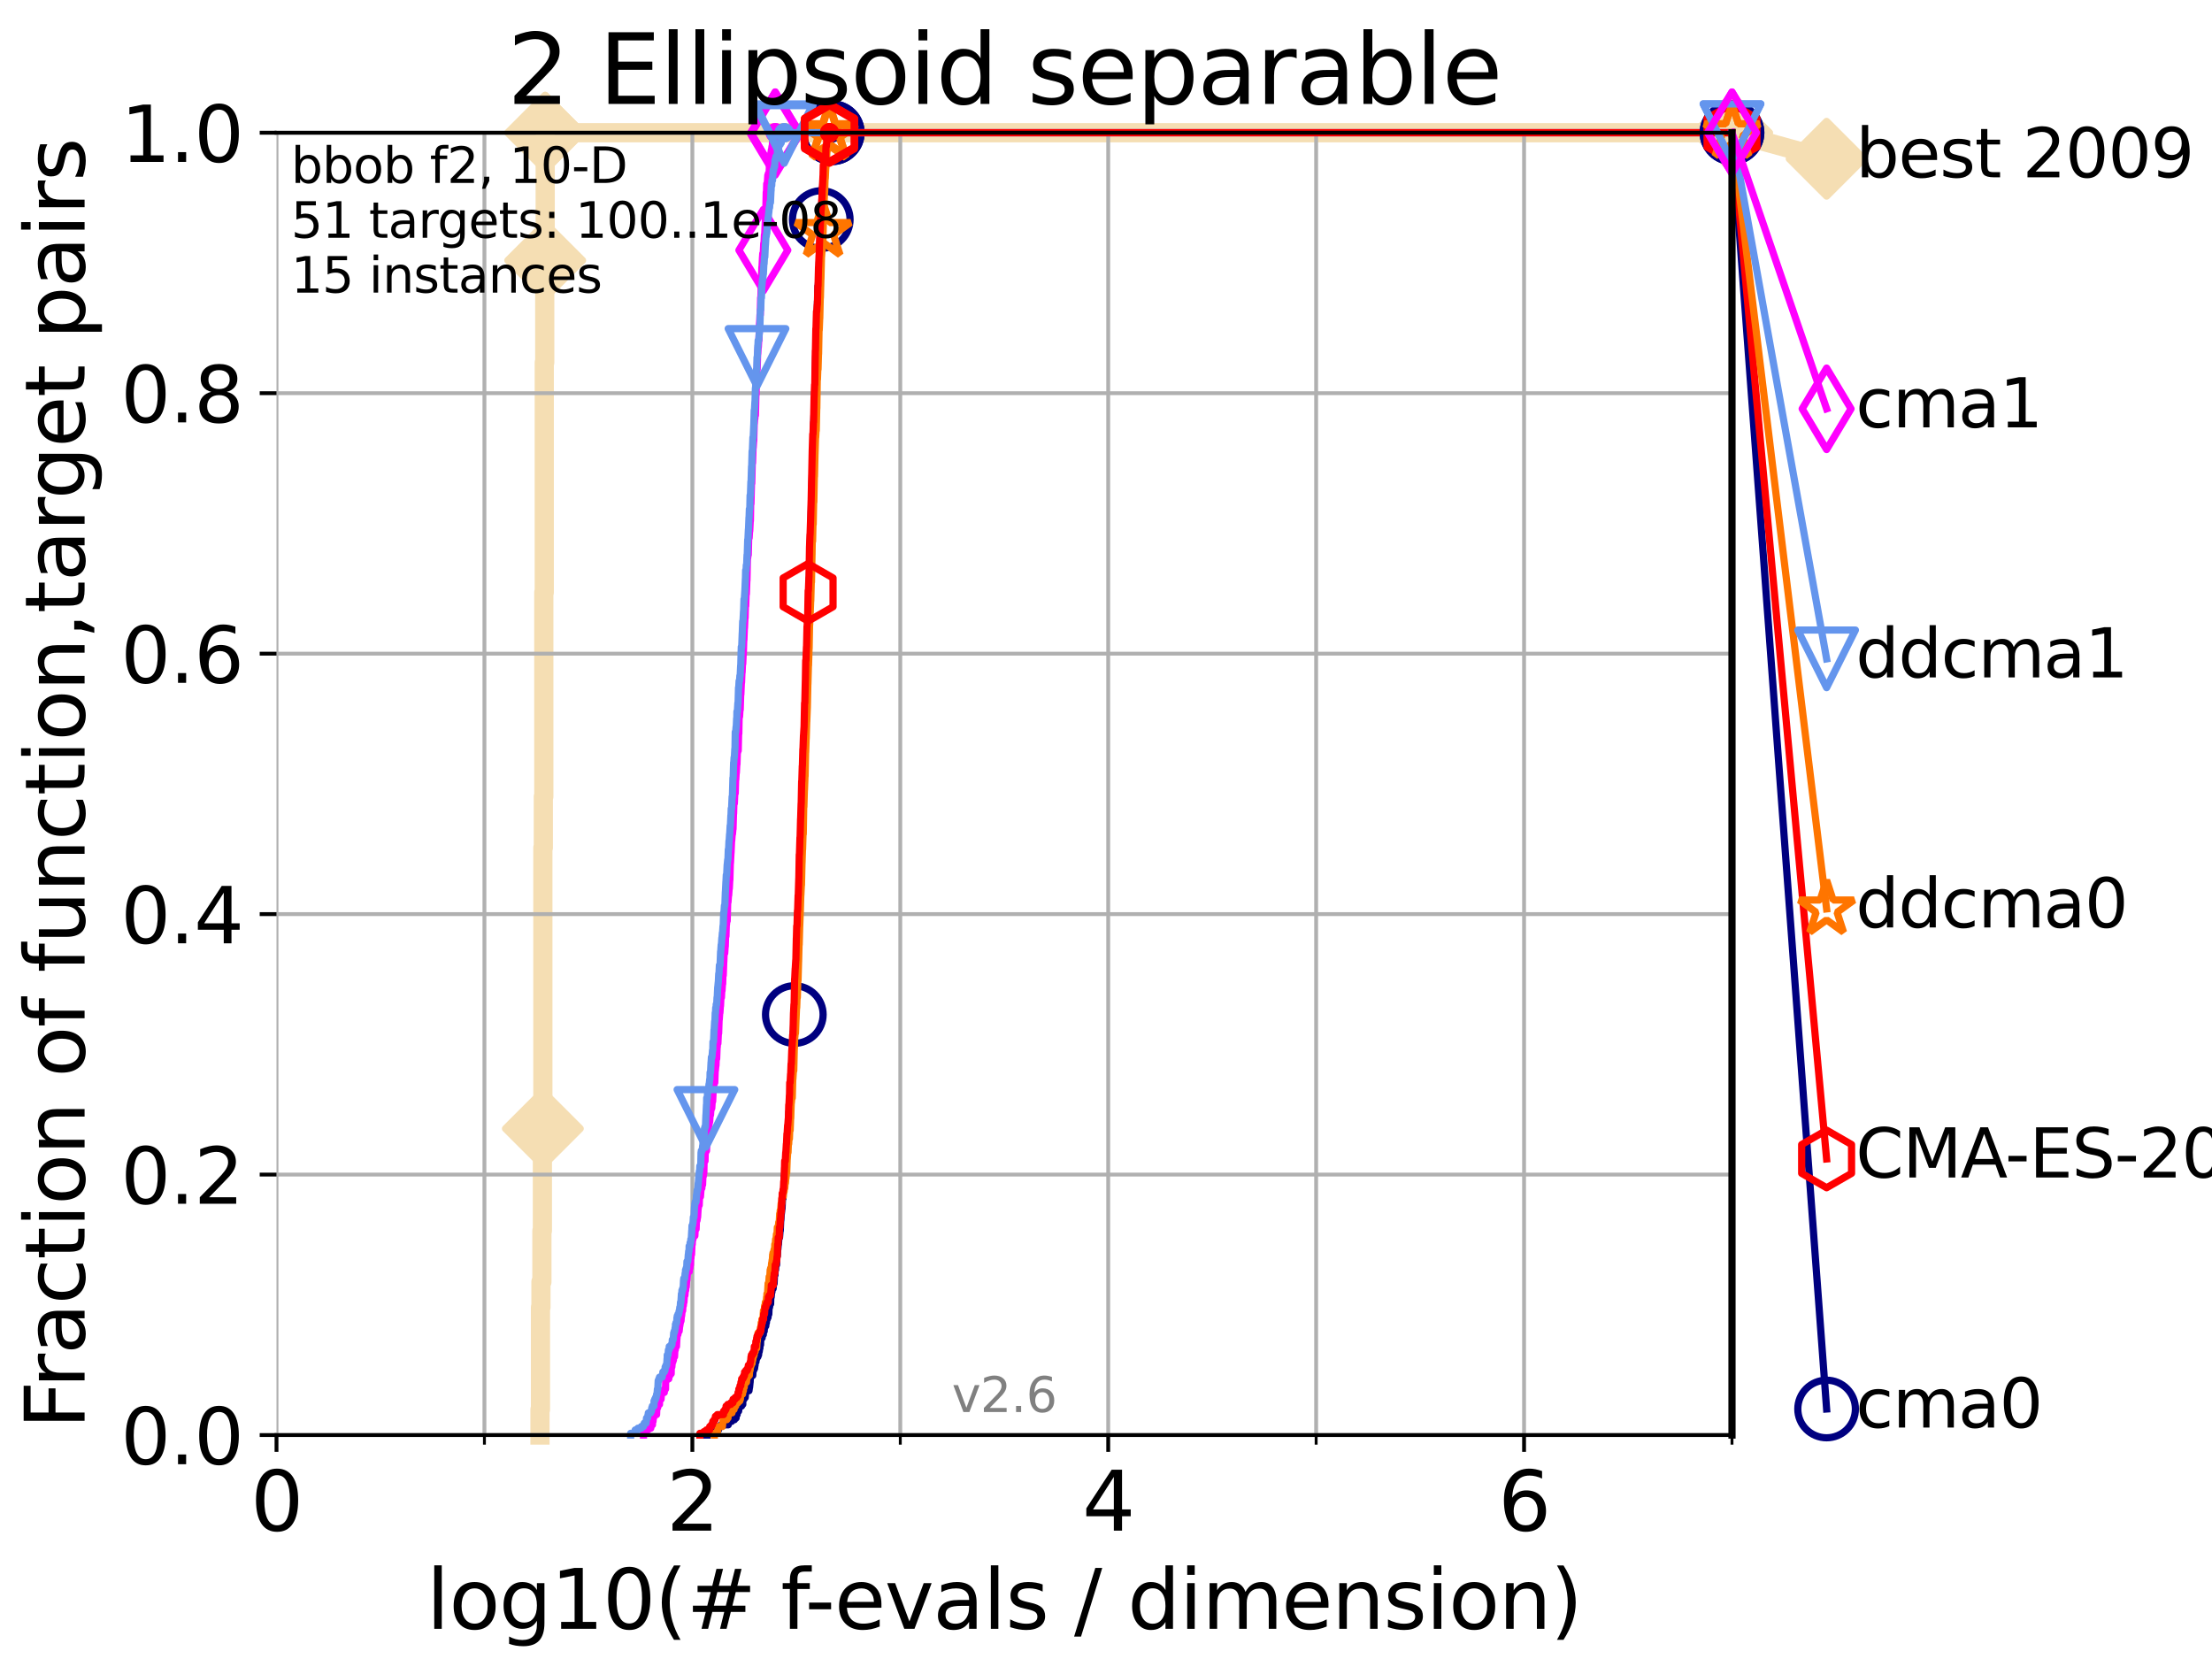 <?xml version="1.0" encoding="utf-8" standalone="no"?>
<!DOCTYPE svg PUBLIC "-//W3C//DTD SVG 1.1//EN"
  "http://www.w3.org/Graphics/SVG/1.1/DTD/svg11.dtd">
<svg xmlns:xlink="http://www.w3.org/1999/xlink" width="460.8pt" height="345.6pt" viewBox="0 0 460.8 345.6" xmlns="http://www.w3.org/2000/svg" version="1.1">
 <defs>
  <style type="text/css">*{stroke-linejoin: round; stroke-linecap: butt}</style>
 </defs>
 <g id="figure_1">
  <g id="patch_1">
   <path d="M 0 345.6 
L 460.8 345.6 
L 460.8 0 
L 0 0 
z
" style="fill: #ffffff"/>
  </g>
  <g id="axes_1">
   <g id="patch_2">
    <path d="M 57.6 298.944 
L 360.806 298.944 
L 360.806 27.648 
L 57.6 27.648 
z
" style="fill: #ffffff"/>
   </g>
   <g id="line2d_1">
    <path d="M 112.488 298.944 
L 112.488 293.624 
L 112.589 293.624 
L 112.589 272.346 
L 112.69 272.346 
L 112.69 267.027 
L 112.89 267.027 
L 112.89 256.388 
L 112.989 256.388 
L 112.989 235.11 
L 113.088 235.11 
L 113.088 176.595 
L 113.186 176.595 
L 113.186 165.956 
L 113.284 165.956 
L 113.284 123.4 
L 113.381 123.4 
L 113.381 75.524 
L 113.478 75.524 
L 113.478 54.246 
L 113.574 54.246 
L 113.574 27.648 
L 360.806 27.648 
" style="fill: none; stroke: #f5deb3; stroke-width: 4; stroke-linecap: square"/>
   </g>
   <g id="line2d_2">
    <defs>
     <path id="m772c272049" d="M -0 7.778 
L 7.778 0 
L 0 -7.778 
L -7.778 -0 
z
" style="stroke: #f5deb3; stroke-width: 1.5; stroke-linejoin: miter"/>
    </defs>
    <g>
     <use xlink:href="#m772c272049" x="113.088" y="235.11" style="fill: #f5deb3; stroke: #f5deb3; stroke-width: 1.5; stroke-linejoin: miter"/>
     <use xlink:href="#m772c272049" x="113.574" y="54.246" style="fill: #f5deb3; stroke: #f5deb3; stroke-width: 1.5; stroke-linejoin: miter"/>
     <use xlink:href="#m772c272049" x="113.574" y="27.648" style="fill: #f5deb3; stroke: #f5deb3; stroke-width: 1.5; stroke-linejoin: miter"/>
     <use xlink:href="#m772c272049" x="113.574" y="27.648" style="fill: #f5deb3; stroke: #f5deb3; stroke-width: 1.5; stroke-linejoin: miter"/>
     <use xlink:href="#m772c272049" x="360.806" y="27.648" style="fill: #f5deb3; stroke: #f5deb3; stroke-width: 1.5; stroke-linejoin: miter"/>
    </g>
   </g>
   <g id="line2d_3">
    <path style="fill: none; stroke: #f5deb3; stroke-width: 4; stroke-linecap: square"/>
    <g/>
   </g>
   <g id="line2d_4">
    <path d="M 360.806 27.648 
L 380.515 33.074 
" style="fill: none; stroke: #f5deb3; stroke-width: 4; stroke-linecap: square"/>
    <g>
     <use xlink:href="#m772c272049" x="360.806" y="27.648" style="fill: #f5deb3; stroke: #f5deb3; stroke-width: 1.5; stroke-linejoin: miter"/>
     <use xlink:href="#m772c272049" x="380.515" y="33.074" style="fill: #f5deb3; stroke: #f5deb3; stroke-width: 1.5; stroke-linejoin: miter"/>
    </g>
   </g>
   <g id="matplotlib.axis_1">
    <g id="xtick_1">
     <g id="line2d_5">
      <path d="M 57.6 298.944 
L 57.6 27.648 
" clip-path="url(#p9a480d4462)" style="fill: none; stroke: #b0b0b0; stroke-width: 0.8; stroke-linecap: square"/>
     </g>
     <g id="line2d_6">
      <defs>
       <path id="md3fe6cd76c" d="M 0 0 
L 0 3.5 
" style="stroke: #000000; stroke-width: 0.8"/>
      </defs>
      <g>
       <use xlink:href="#md3fe6cd76c" x="57.6" y="298.944" style="stroke: #000000; stroke-width: 0.8"/>
      </g>
     </g>
     <g id="text_1">
      <!-- 0 -->
      <g transform="translate(52.192 318.861)scale(0.17 -0.17)">
       <defs>
        <path id="DejaVuSans-30" d="M 2034 4250 
Q 1547 4250 1301 3770 
Q 1056 3291 1056 2328 
Q 1056 1369 1301 889 
Q 1547 409 2034 409 
Q 2525 409 2770 889 
Q 3016 1369 3016 2328 
Q 3016 3291 2770 3770 
Q 2525 4250 2034 4250 
z
M 2034 4750 
Q 2819 4750 3233 4129 
Q 3647 3509 3647 2328 
Q 3647 1150 3233 529 
Q 2819 -91 2034 -91 
Q 1250 -91 836 529 
Q 422 1150 422 2328 
Q 422 3509 836 4129 
Q 1250 4750 2034 4750 
z
" transform="scale(0.016)"/>
       </defs>
       <use xlink:href="#DejaVuSans-30"/>
      </g>
     </g>
    </g>
    <g id="xtick_2">
     <g id="line2d_7">
      <path d="M 144.23 298.944 
L 144.23 27.648 
" clip-path="url(#p9a480d4462)" style="fill: none; stroke: #b0b0b0; stroke-width: 0.8; stroke-linecap: square"/>
     </g>
     <g id="line2d_8">
      <g>
       <use xlink:href="#md3fe6cd76c" x="144.23" y="298.944" style="stroke: #000000; stroke-width: 0.8"/>
      </g>
     </g>
     <g id="text_2">
      <!-- 2 -->
      <g transform="translate(138.822 318.861)scale(0.17 -0.17)">
       <defs>
        <path id="DejaVuSans-32" d="M 1228 531 
L 3431 531 
L 3431 0 
L 469 0 
L 469 531 
Q 828 903 1448 1529 
Q 2069 2156 2228 2338 
Q 2531 2678 2651 2914 
Q 2772 3150 2772 3378 
Q 2772 3750 2511 3984 
Q 2250 4219 1831 4219 
Q 1534 4219 1204 4116 
Q 875 4013 500 3803 
L 500 4441 
Q 881 4594 1212 4672 
Q 1544 4750 1819 4750 
Q 2544 4750 2975 4387 
Q 3406 4025 3406 3419 
Q 3406 3131 3298 2873 
Q 3191 2616 2906 2266 
Q 2828 2175 2409 1742 
Q 1991 1309 1228 531 
z
" transform="scale(0.016)"/>
       </defs>
       <use xlink:href="#DejaVuSans-32"/>
      </g>
     </g>
    </g>
    <g id="xtick_3">
     <g id="line2d_9">
      <path d="M 230.861 298.944 
L 230.861 27.648 
" clip-path="url(#p9a480d4462)" style="fill: none; stroke: #b0b0b0; stroke-width: 0.8; stroke-linecap: square"/>
     </g>
     <g id="line2d_10">
      <g>
       <use xlink:href="#md3fe6cd76c" x="230.861" y="298.944" style="stroke: #000000; stroke-width: 0.8"/>
      </g>
     </g>
     <g id="text_3">
      <!-- 4 -->
      <g transform="translate(225.453 318.861)scale(0.17 -0.17)">
       <defs>
        <path id="DejaVuSans-34" d="M 2419 4116 
L 825 1625 
L 2419 1625 
L 2419 4116 
z
M 2253 4666 
L 3047 4666 
L 3047 1625 
L 3713 1625 
L 3713 1100 
L 3047 1100 
L 3047 0 
L 2419 0 
L 2419 1100 
L 313 1100 
L 313 1709 
L 2253 4666 
z
" transform="scale(0.016)"/>
       </defs>
       <use xlink:href="#DejaVuSans-34"/>
      </g>
     </g>
    </g>
    <g id="xtick_4">
     <g id="line2d_11">
      <path d="M 317.491 298.944 
L 317.491 27.648 
" clip-path="url(#p9a480d4462)" style="fill: none; stroke: #b0b0b0; stroke-width: 0.8; stroke-linecap: square"/>
     </g>
     <g id="line2d_12">
      <g>
       <use xlink:href="#md3fe6cd76c" x="317.491" y="298.944" style="stroke: #000000; stroke-width: 0.8"/>
      </g>
     </g>
     <g id="text_4">
      <!-- 6 -->
      <g transform="translate(312.083 318.861)scale(0.17 -0.17)">
       <defs>
        <path id="DejaVuSans-36" d="M 2113 2584 
Q 1688 2584 1439 2293 
Q 1191 2003 1191 1497 
Q 1191 994 1439 701 
Q 1688 409 2113 409 
Q 2538 409 2786 701 
Q 3034 994 3034 1497 
Q 3034 2003 2786 2293 
Q 2538 2584 2113 2584 
z
M 3366 4563 
L 3366 3988 
Q 3128 4100 2886 4159 
Q 2644 4219 2406 4219 
Q 1781 4219 1451 3797 
Q 1122 3375 1075 2522 
Q 1259 2794 1537 2939 
Q 1816 3084 2150 3084 
Q 2853 3084 3261 2657 
Q 3669 2231 3669 1497 
Q 3669 778 3244 343 
Q 2819 -91 2113 -91 
Q 1303 -91 875 529 
Q 447 1150 447 2328 
Q 447 3434 972 4092 
Q 1497 4750 2381 4750 
Q 2619 4750 2861 4703 
Q 3103 4656 3366 4563 
z
" transform="scale(0.016)"/>
       </defs>
       <use xlink:href="#DejaVuSans-36"/>
      </g>
     </g>
    </g>
    <g id="xtick_5">
     <g id="line2d_13">
      <path d="M 100.915 298.944 
L 100.915 27.648 
" clip-path="url(#p9a480d4462)" style="fill: none; stroke: #b0b0b0; stroke-width: 0.8; stroke-linecap: square"/>
     </g>
     <g id="line2d_14">
      <defs>
       <path id="m1080a97753" d="M 0 0 
L 0 2 
" style="stroke: #000000; stroke-width: 0.6"/>
      </defs>
      <g>
       <use xlink:href="#m1080a97753" x="100.915" y="298.944" style="stroke: #000000; stroke-width: 0.6"/>
      </g>
     </g>
    </g>
    <g id="xtick_6">
     <g id="line2d_15">
      <path d="M 187.546 298.944 
L 187.546 27.648 
" clip-path="url(#p9a480d4462)" style="fill: none; stroke: #b0b0b0; stroke-width: 0.8; stroke-linecap: square"/>
     </g>
     <g id="line2d_16">
      <g>
       <use xlink:href="#m1080a97753" x="187.546" y="298.944" style="stroke: #000000; stroke-width: 0.6"/>
      </g>
     </g>
    </g>
    <g id="xtick_7">
     <g id="line2d_17">
      <path d="M 274.176 298.944 
L 274.176 27.648 
" clip-path="url(#p9a480d4462)" style="fill: none; stroke: #b0b0b0; stroke-width: 0.8; stroke-linecap: square"/>
     </g>
     <g id="line2d_18">
      <g>
       <use xlink:href="#m1080a97753" x="274.176" y="298.944" style="stroke: #000000; stroke-width: 0.6"/>
      </g>
     </g>
    </g>
    <g id="xtick_8">
     <g id="line2d_19">
      <path d="M 360.806 298.944 
L 360.806 27.648 
" clip-path="url(#p9a480d4462)" style="fill: none; stroke: #b0b0b0; stroke-width: 0.8; stroke-linecap: square"/>
     </g>
     <g id="line2d_20">
      <g>
       <use xlink:href="#m1080a97753" x="360.806" y="298.944" style="stroke: #000000; stroke-width: 0.6"/>
      </g>
     </g>
    </g>
    <g id="text_5">
     <!-- log10(# f-evals / dimension) -->
     <g transform="translate(88.823 339.314)scale(0.17 -0.17)">
      <defs>
       <path id="DejaVuSans-6c" d="M 603 4863 
L 1178 4863 
L 1178 0 
L 603 0 
L 603 4863 
z
" transform="scale(0.016)"/>
       <path id="DejaVuSans-6f" d="M 1959 3097 
Q 1497 3097 1228 2736 
Q 959 2375 959 1747 
Q 959 1119 1226 758 
Q 1494 397 1959 397 
Q 2419 397 2687 759 
Q 2956 1122 2956 1747 
Q 2956 2369 2687 2733 
Q 2419 3097 1959 3097 
z
M 1959 3584 
Q 2709 3584 3137 3096 
Q 3566 2609 3566 1747 
Q 3566 888 3137 398 
Q 2709 -91 1959 -91 
Q 1206 -91 779 398 
Q 353 888 353 1747 
Q 353 2609 779 3096 
Q 1206 3584 1959 3584 
z
" transform="scale(0.016)"/>
       <path id="DejaVuSans-67" d="M 2906 1791 
Q 2906 2416 2648 2759 
Q 2391 3103 1925 3103 
Q 1463 3103 1205 2759 
Q 947 2416 947 1791 
Q 947 1169 1205 825 
Q 1463 481 1925 481 
Q 2391 481 2648 825 
Q 2906 1169 2906 1791 
z
M 3481 434 
Q 3481 -459 3084 -895 
Q 2688 -1331 1869 -1331 
Q 1566 -1331 1297 -1286 
Q 1028 -1241 775 -1147 
L 775 -588 
Q 1028 -725 1275 -790 
Q 1522 -856 1778 -856 
Q 2344 -856 2625 -561 
Q 2906 -266 2906 331 
L 2906 616 
Q 2728 306 2450 153 
Q 2172 0 1784 0 
Q 1141 0 747 490 
Q 353 981 353 1791 
Q 353 2603 747 3093 
Q 1141 3584 1784 3584 
Q 2172 3584 2450 3431 
Q 2728 3278 2906 2969 
L 2906 3500 
L 3481 3500 
L 3481 434 
z
" transform="scale(0.016)"/>
       <path id="DejaVuSans-31" d="M 794 531 
L 1825 531 
L 1825 4091 
L 703 3866 
L 703 4441 
L 1819 4666 
L 2450 4666 
L 2450 531 
L 3481 531 
L 3481 0 
L 794 0 
L 794 531 
z
" transform="scale(0.016)"/>
       <path id="DejaVuSans-28" d="M 1984 4856 
Q 1566 4138 1362 3434 
Q 1159 2731 1159 2009 
Q 1159 1288 1364 580 
Q 1569 -128 1984 -844 
L 1484 -844 
Q 1016 -109 783 600 
Q 550 1309 550 2009 
Q 550 2706 781 3412 
Q 1013 4119 1484 4856 
L 1984 4856 
z
" transform="scale(0.016)"/>
       <path id="DejaVuSans-23" d="M 3272 2816 
L 2363 2816 
L 2100 1772 
L 3016 1772 
L 3272 2816 
z
M 2803 4594 
L 2478 3297 
L 3391 3297 
L 3719 4594 
L 4219 4594 
L 3897 3297 
L 4872 3297 
L 4872 2816 
L 3775 2816 
L 3519 1772 
L 4513 1772 
L 4513 1294 
L 3397 1294 
L 3072 0 
L 2572 0 
L 2894 1294 
L 1978 1294 
L 1656 0 
L 1153 0 
L 1478 1294 
L 494 1294 
L 494 1772 
L 1594 1772 
L 1856 2816 
L 850 2816 
L 850 3297 
L 1978 3297 
L 2297 4594 
L 2803 4594 
z
" transform="scale(0.016)"/>
       <path id="DejaVuSans-20" transform="scale(0.016)"/>
       <path id="DejaVuSans-66" d="M 2375 4863 
L 2375 4384 
L 1825 4384 
Q 1516 4384 1395 4259 
Q 1275 4134 1275 3809 
L 1275 3500 
L 2222 3500 
L 2222 3053 
L 1275 3053 
L 1275 0 
L 697 0 
L 697 3053 
L 147 3053 
L 147 3500 
L 697 3500 
L 697 3744 
Q 697 4328 969 4595 
Q 1241 4863 1831 4863 
L 2375 4863 
z
" transform="scale(0.016)"/>
       <path id="DejaVuSans-2d" d="M 313 2009 
L 1997 2009 
L 1997 1497 
L 313 1497 
L 313 2009 
z
" transform="scale(0.016)"/>
       <path id="DejaVuSans-65" d="M 3597 1894 
L 3597 1613 
L 953 1613 
Q 991 1019 1311 708 
Q 1631 397 2203 397 
Q 2534 397 2845 478 
Q 3156 559 3463 722 
L 3463 178 
Q 3153 47 2828 -22 
Q 2503 -91 2169 -91 
Q 1331 -91 842 396 
Q 353 884 353 1716 
Q 353 2575 817 3079 
Q 1281 3584 2069 3584 
Q 2775 3584 3186 3129 
Q 3597 2675 3597 1894 
z
M 3022 2063 
Q 3016 2534 2758 2815 
Q 2500 3097 2075 3097 
Q 1594 3097 1305 2825 
Q 1016 2553 972 2059 
L 3022 2063 
z
" transform="scale(0.016)"/>
       <path id="DejaVuSans-76" d="M 191 3500 
L 800 3500 
L 1894 563 
L 2988 3500 
L 3597 3500 
L 2284 0 
L 1503 0 
L 191 3500 
z
" transform="scale(0.016)"/>
       <path id="DejaVuSans-61" d="M 2194 1759 
Q 1497 1759 1228 1600 
Q 959 1441 959 1056 
Q 959 750 1161 570 
Q 1363 391 1709 391 
Q 2188 391 2477 730 
Q 2766 1069 2766 1631 
L 2766 1759 
L 2194 1759 
z
M 3341 1997 
L 3341 0 
L 2766 0 
L 2766 531 
Q 2569 213 2275 61 
Q 1981 -91 1556 -91 
Q 1019 -91 701 211 
Q 384 513 384 1019 
Q 384 1609 779 1909 
Q 1175 2209 1959 2209 
L 2766 2209 
L 2766 2266 
Q 2766 2663 2505 2880 
Q 2244 3097 1772 3097 
Q 1472 3097 1187 3025 
Q 903 2953 641 2809 
L 641 3341 
Q 956 3463 1253 3523 
Q 1550 3584 1831 3584 
Q 2591 3584 2966 3190 
Q 3341 2797 3341 1997 
z
" transform="scale(0.016)"/>
       <path id="DejaVuSans-73" d="M 2834 3397 
L 2834 2853 
Q 2591 2978 2328 3040 
Q 2066 3103 1784 3103 
Q 1356 3103 1142 2972 
Q 928 2841 928 2578 
Q 928 2378 1081 2264 
Q 1234 2150 1697 2047 
L 1894 2003 
Q 2506 1872 2764 1633 
Q 3022 1394 3022 966 
Q 3022 478 2636 193 
Q 2250 -91 1575 -91 
Q 1294 -91 989 -36 
Q 684 19 347 128 
L 347 722 
Q 666 556 975 473 
Q 1284 391 1588 391 
Q 1994 391 2212 530 
Q 2431 669 2431 922 
Q 2431 1156 2273 1281 
Q 2116 1406 1581 1522 
L 1381 1569 
Q 847 1681 609 1914 
Q 372 2147 372 2553 
Q 372 3047 722 3315 
Q 1072 3584 1716 3584 
Q 2034 3584 2315 3537 
Q 2597 3491 2834 3397 
z
" transform="scale(0.016)"/>
       <path id="DejaVuSans-2f" d="M 1625 4666 
L 2156 4666 
L 531 -594 
L 0 -594 
L 1625 4666 
z
" transform="scale(0.016)"/>
       <path id="DejaVuSans-64" d="M 2906 2969 
L 2906 4863 
L 3481 4863 
L 3481 0 
L 2906 0 
L 2906 525 
Q 2725 213 2448 61 
Q 2172 -91 1784 -91 
Q 1150 -91 751 415 
Q 353 922 353 1747 
Q 353 2572 751 3078 
Q 1150 3584 1784 3584 
Q 2172 3584 2448 3432 
Q 2725 3281 2906 2969 
z
M 947 1747 
Q 947 1113 1208 752 
Q 1469 391 1925 391 
Q 2381 391 2643 752 
Q 2906 1113 2906 1747 
Q 2906 2381 2643 2742 
Q 2381 3103 1925 3103 
Q 1469 3103 1208 2742 
Q 947 2381 947 1747 
z
" transform="scale(0.016)"/>
       <path id="DejaVuSans-69" d="M 603 3500 
L 1178 3500 
L 1178 0 
L 603 0 
L 603 3500 
z
M 603 4863 
L 1178 4863 
L 1178 4134 
L 603 4134 
L 603 4863 
z
" transform="scale(0.016)"/>
       <path id="DejaVuSans-6d" d="M 3328 2828 
Q 3544 3216 3844 3400 
Q 4144 3584 4550 3584 
Q 5097 3584 5394 3201 
Q 5691 2819 5691 2113 
L 5691 0 
L 5113 0 
L 5113 2094 
Q 5113 2597 4934 2840 
Q 4756 3084 4391 3084 
Q 3944 3084 3684 2787 
Q 3425 2491 3425 1978 
L 3425 0 
L 2847 0 
L 2847 2094 
Q 2847 2600 2669 2842 
Q 2491 3084 2119 3084 
Q 1678 3084 1418 2786 
Q 1159 2488 1159 1978 
L 1159 0 
L 581 0 
L 581 3500 
L 1159 3500 
L 1159 2956 
Q 1356 3278 1631 3431 
Q 1906 3584 2284 3584 
Q 2666 3584 2933 3390 
Q 3200 3197 3328 2828 
z
" transform="scale(0.016)"/>
       <path id="DejaVuSans-6e" d="M 3513 2113 
L 3513 0 
L 2938 0 
L 2938 2094 
Q 2938 2591 2744 2837 
Q 2550 3084 2163 3084 
Q 1697 3084 1428 2787 
Q 1159 2491 1159 1978 
L 1159 0 
L 581 0 
L 581 3500 
L 1159 3500 
L 1159 2956 
Q 1366 3272 1645 3428 
Q 1925 3584 2291 3584 
Q 2894 3584 3203 3211 
Q 3513 2838 3513 2113 
z
" transform="scale(0.016)"/>
       <path id="DejaVuSans-29" d="M 513 4856 
L 1013 4856 
Q 1481 4119 1714 3412 
Q 1947 2706 1947 2009 
Q 1947 1309 1714 600 
Q 1481 -109 1013 -844 
L 513 -844 
Q 928 -128 1133 580 
Q 1338 1288 1338 2009 
Q 1338 2731 1133 3434 
Q 928 4138 513 4856 
z
" transform="scale(0.016)"/>
      </defs>
      <use xlink:href="#DejaVuSans-6c"/>
      <use xlink:href="#DejaVuSans-6f" x="27.783"/>
      <use xlink:href="#DejaVuSans-67" x="88.965"/>
      <use xlink:href="#DejaVuSans-31" x="152.441"/>
      <use xlink:href="#DejaVuSans-30" x="216.064"/>
      <use xlink:href="#DejaVuSans-28" x="279.688"/>
      <use xlink:href="#DejaVuSans-23" x="318.701"/>
      <use xlink:href="#DejaVuSans-20" x="402.49"/>
      <use xlink:href="#DejaVuSans-66" x="434.277"/>
      <use xlink:href="#DejaVuSans-2d" x="463.982"/>
      <use xlink:href="#DejaVuSans-65" x="500.066"/>
      <use xlink:href="#DejaVuSans-76" x="561.59"/>
      <use xlink:href="#DejaVuSans-61" x="620.77"/>
      <use xlink:href="#DejaVuSans-6c" x="682.049"/>
      <use xlink:href="#DejaVuSans-73" x="709.832"/>
      <use xlink:href="#DejaVuSans-20" x="761.932"/>
      <use xlink:href="#DejaVuSans-2f" x="793.719"/>
      <use xlink:href="#DejaVuSans-20" x="827.41"/>
      <use xlink:href="#DejaVuSans-64" x="859.197"/>
      <use xlink:href="#DejaVuSans-69" x="922.674"/>
      <use xlink:href="#DejaVuSans-6d" x="950.457"/>
      <use xlink:href="#DejaVuSans-65" x="1047.869"/>
      <use xlink:href="#DejaVuSans-6e" x="1109.393"/>
      <use xlink:href="#DejaVuSans-73" x="1172.771"/>
      <use xlink:href="#DejaVuSans-69" x="1224.871"/>
      <use xlink:href="#DejaVuSans-6f" x="1252.654"/>
      <use xlink:href="#DejaVuSans-6e" x="1313.836"/>
      <use xlink:href="#DejaVuSans-29" x="1377.215"/>
     </g>
    </g>
   </g>
   <g id="matplotlib.axis_2">
    <g id="ytick_1">
     <g id="line2d_21">
      <path d="M 57.6 298.944 
L 360.806 298.944 
" clip-path="url(#p9a480d4462)" style="fill: none; stroke: #b0b0b0; stroke-width: 0.8; stroke-linecap: square"/>
     </g>
     <g id="line2d_22">
      <defs>
       <path id="mb200a8bb90" d="M 0 0 
L -3.5 0 
" style="stroke: #000000; stroke-width: 0.8"/>
      </defs>
      <g>
       <use xlink:href="#mb200a8bb90" x="57.6" y="298.944" style="stroke: #000000; stroke-width: 0.8"/>
      </g>
     </g>
     <g id="text_6">
      <!-- 0.0 -->
      <g transform="translate(25.155 305.023)scale(0.16 -0.16)">
       <defs>
        <path id="DejaVuSans-2e" d="M 684 794 
L 1344 794 
L 1344 0 
L 684 0 
L 684 794 
z
" transform="scale(0.016)"/>
       </defs>
       <use xlink:href="#DejaVuSans-30"/>
       <use xlink:href="#DejaVuSans-2e" x="63.623"/>
       <use xlink:href="#DejaVuSans-30" x="95.41"/>
      </g>
     </g>
    </g>
    <g id="ytick_2">
     <g id="line2d_23">
      <path d="M 57.6 244.685 
L 360.806 244.685 
" clip-path="url(#p9a480d4462)" style="fill: none; stroke: #b0b0b0; stroke-width: 0.8; stroke-linecap: square"/>
     </g>
     <g id="line2d_24">
      <g>
       <use xlink:href="#mb200a8bb90" x="57.6" y="244.685" style="stroke: #000000; stroke-width: 0.8"/>
      </g>
     </g>
     <g id="text_7">
      <!-- 0.2 -->
      <g transform="translate(25.155 250.764)scale(0.16 -0.16)">
       <use xlink:href="#DejaVuSans-30"/>
       <use xlink:href="#DejaVuSans-2e" x="63.623"/>
       <use xlink:href="#DejaVuSans-32" x="95.41"/>
      </g>
     </g>
    </g>
    <g id="ytick_3">
     <g id="line2d_25">
      <path d="M 57.6 190.426 
L 360.806 190.426 
" clip-path="url(#p9a480d4462)" style="fill: none; stroke: #b0b0b0; stroke-width: 0.8; stroke-linecap: square"/>
     </g>
     <g id="line2d_26">
      <g>
       <use xlink:href="#mb200a8bb90" x="57.6" y="190.426" style="stroke: #000000; stroke-width: 0.8"/>
      </g>
     </g>
     <g id="text_8">
      <!-- 0.4 -->
      <g transform="translate(25.155 196.504)scale(0.16 -0.16)">
       <use xlink:href="#DejaVuSans-30"/>
       <use xlink:href="#DejaVuSans-2e" x="63.623"/>
       <use xlink:href="#DejaVuSans-34" x="95.41"/>
      </g>
     </g>
    </g>
    <g id="ytick_4">
     <g id="line2d_27">
      <path d="M 57.6 136.166 
L 360.806 136.166 
" clip-path="url(#p9a480d4462)" style="fill: none; stroke: #b0b0b0; stroke-width: 0.8; stroke-linecap: square"/>
     </g>
     <g id="line2d_28">
      <g>
       <use xlink:href="#mb200a8bb90" x="57.6" y="136.166" style="stroke: #000000; stroke-width: 0.8"/>
      </g>
     </g>
     <g id="text_9">
      <!-- 0.6 -->
      <g transform="translate(25.155 142.245)scale(0.16 -0.16)">
       <use xlink:href="#DejaVuSans-30"/>
       <use xlink:href="#DejaVuSans-2e" x="63.623"/>
       <use xlink:href="#DejaVuSans-36" x="95.41"/>
      </g>
     </g>
    </g>
    <g id="ytick_5">
     <g id="line2d_29">
      <path d="M 57.6 81.907 
L 360.806 81.907 
" clip-path="url(#p9a480d4462)" style="fill: none; stroke: #b0b0b0; stroke-width: 0.8; stroke-linecap: square"/>
     </g>
     <g id="line2d_30">
      <g>
       <use xlink:href="#mb200a8bb90" x="57.6" y="81.907" style="stroke: #000000; stroke-width: 0.8"/>
      </g>
     </g>
     <g id="text_10">
      <!-- 0.8 -->
      <g transform="translate(25.155 87.986)scale(0.16 -0.16)">
       <defs>
        <path id="DejaVuSans-38" d="M 2034 2216 
Q 1584 2216 1326 1975 
Q 1069 1734 1069 1313 
Q 1069 891 1326 650 
Q 1584 409 2034 409 
Q 2484 409 2743 651 
Q 3003 894 3003 1313 
Q 3003 1734 2745 1975 
Q 2488 2216 2034 2216 
z
M 1403 2484 
Q 997 2584 770 2862 
Q 544 3141 544 3541 
Q 544 4100 942 4425 
Q 1341 4750 2034 4750 
Q 2731 4750 3128 4425 
Q 3525 4100 3525 3541 
Q 3525 3141 3298 2862 
Q 3072 2584 2669 2484 
Q 3125 2378 3379 2068 
Q 3634 1759 3634 1313 
Q 3634 634 3220 271 
Q 2806 -91 2034 -91 
Q 1263 -91 848 271 
Q 434 634 434 1313 
Q 434 1759 690 2068 
Q 947 2378 1403 2484 
z
M 1172 3481 
Q 1172 3119 1398 2916 
Q 1625 2713 2034 2713 
Q 2441 2713 2670 2916 
Q 2900 3119 2900 3481 
Q 2900 3844 2670 4047 
Q 2441 4250 2034 4250 
Q 1625 4250 1398 4047 
Q 1172 3844 1172 3481 
z
" transform="scale(0.016)"/>
       </defs>
       <use xlink:href="#DejaVuSans-30"/>
       <use xlink:href="#DejaVuSans-2e" x="63.623"/>
       <use xlink:href="#DejaVuSans-38" x="95.41"/>
      </g>
     </g>
    </g>
    <g id="ytick_6">
     <g id="line2d_31">
      <path d="M 57.6 27.648 
L 360.806 27.648 
" clip-path="url(#p9a480d4462)" style="fill: none; stroke: #b0b0b0; stroke-width: 0.8; stroke-linecap: square"/>
     </g>
     <g id="line2d_32">
      <g>
       <use xlink:href="#mb200a8bb90" x="57.6" y="27.648" style="stroke: #000000; stroke-width: 0.8"/>
      </g>
     </g>
     <g id="text_11">
      <!-- 1.0 -->
      <g transform="translate(25.155 33.727)scale(0.16 -0.16)">
       <use xlink:href="#DejaVuSans-31"/>
       <use xlink:href="#DejaVuSans-2e" x="63.623"/>
       <use xlink:href="#DejaVuSans-30" x="95.41"/>
      </g>
     </g>
    </g>
    <g id="text_12">
     <!-- Fraction of function,target pairs -->
     <g transform="translate(17.62 297.681)rotate(-90)scale(0.17 -0.17)">
      <defs>
       <path id="DejaVuSans-46" d="M 628 4666 
L 3309 4666 
L 3309 4134 
L 1259 4134 
L 1259 2759 
L 3109 2759 
L 3109 2228 
L 1259 2228 
L 1259 0 
L 628 0 
L 628 4666 
z
" transform="scale(0.016)"/>
       <path id="DejaVuSans-72" d="M 2631 2963 
Q 2534 3019 2420 3045 
Q 2306 3072 2169 3072 
Q 1681 3072 1420 2755 
Q 1159 2438 1159 1844 
L 1159 0 
L 581 0 
L 581 3500 
L 1159 3500 
L 1159 2956 
Q 1341 3275 1631 3429 
Q 1922 3584 2338 3584 
Q 2397 3584 2469 3576 
Q 2541 3569 2628 3553 
L 2631 2963 
z
" transform="scale(0.016)"/>
       <path id="DejaVuSans-63" d="M 3122 3366 
L 3122 2828 
Q 2878 2963 2633 3030 
Q 2388 3097 2138 3097 
Q 1578 3097 1268 2742 
Q 959 2388 959 1747 
Q 959 1106 1268 751 
Q 1578 397 2138 397 
Q 2388 397 2633 464 
Q 2878 531 3122 666 
L 3122 134 
Q 2881 22 2623 -34 
Q 2366 -91 2075 -91 
Q 1284 -91 818 406 
Q 353 903 353 1747 
Q 353 2603 823 3093 
Q 1294 3584 2113 3584 
Q 2378 3584 2631 3529 
Q 2884 3475 3122 3366 
z
" transform="scale(0.016)"/>
       <path id="DejaVuSans-74" d="M 1172 4494 
L 1172 3500 
L 2356 3500 
L 2356 3053 
L 1172 3053 
L 1172 1153 
Q 1172 725 1289 603 
Q 1406 481 1766 481 
L 2356 481 
L 2356 0 
L 1766 0 
Q 1100 0 847 248 
Q 594 497 594 1153 
L 594 3053 
L 172 3053 
L 172 3500 
L 594 3500 
L 594 4494 
L 1172 4494 
z
" transform="scale(0.016)"/>
       <path id="DejaVuSans-75" d="M 544 1381 
L 544 3500 
L 1119 3500 
L 1119 1403 
Q 1119 906 1312 657 
Q 1506 409 1894 409 
Q 2359 409 2629 706 
Q 2900 1003 2900 1516 
L 2900 3500 
L 3475 3500 
L 3475 0 
L 2900 0 
L 2900 538 
Q 2691 219 2414 64 
Q 2138 -91 1772 -91 
Q 1169 -91 856 284 
Q 544 659 544 1381 
z
M 1991 3584 
L 1991 3584 
z
" transform="scale(0.016)"/>
       <path id="DejaVuSans-2c" d="M 750 794 
L 1409 794 
L 1409 256 
L 897 -744 
L 494 -744 
L 750 256 
L 750 794 
z
" transform="scale(0.016)"/>
       <path id="DejaVuSans-70" d="M 1159 525 
L 1159 -1331 
L 581 -1331 
L 581 3500 
L 1159 3500 
L 1159 2969 
Q 1341 3281 1617 3432 
Q 1894 3584 2278 3584 
Q 2916 3584 3314 3078 
Q 3713 2572 3713 1747 
Q 3713 922 3314 415 
Q 2916 -91 2278 -91 
Q 1894 -91 1617 61 
Q 1341 213 1159 525 
z
M 3116 1747 
Q 3116 2381 2855 2742 
Q 2594 3103 2138 3103 
Q 1681 3103 1420 2742 
Q 1159 2381 1159 1747 
Q 1159 1113 1420 752 
Q 1681 391 2138 391 
Q 2594 391 2855 752 
Q 3116 1113 3116 1747 
z
" transform="scale(0.016)"/>
      </defs>
      <use xlink:href="#DejaVuSans-46"/>
      <use xlink:href="#DejaVuSans-72" x="50.27"/>
      <use xlink:href="#DejaVuSans-61" x="91.383"/>
      <use xlink:href="#DejaVuSans-63" x="152.662"/>
      <use xlink:href="#DejaVuSans-74" x="207.643"/>
      <use xlink:href="#DejaVuSans-69" x="246.852"/>
      <use xlink:href="#DejaVuSans-6f" x="274.635"/>
      <use xlink:href="#DejaVuSans-6e" x="335.816"/>
      <use xlink:href="#DejaVuSans-20" x="399.195"/>
      <use xlink:href="#DejaVuSans-6f" x="430.982"/>
      <use xlink:href="#DejaVuSans-66" x="492.164"/>
      <use xlink:href="#DejaVuSans-20" x="527.369"/>
      <use xlink:href="#DejaVuSans-66" x="559.156"/>
      <use xlink:href="#DejaVuSans-75" x="594.361"/>
      <use xlink:href="#DejaVuSans-6e" x="657.74"/>
      <use xlink:href="#DejaVuSans-63" x="721.119"/>
      <use xlink:href="#DejaVuSans-74" x="776.1"/>
      <use xlink:href="#DejaVuSans-69" x="815.309"/>
      <use xlink:href="#DejaVuSans-6f" x="843.092"/>
      <use xlink:href="#DejaVuSans-6e" x="904.273"/>
      <use xlink:href="#DejaVuSans-2c" x="967.652"/>
      <use xlink:href="#DejaVuSans-74" x="999.439"/>
      <use xlink:href="#DejaVuSans-61" x="1038.648"/>
      <use xlink:href="#DejaVuSans-72" x="1099.928"/>
      <use xlink:href="#DejaVuSans-67" x="1139.291"/>
      <use xlink:href="#DejaVuSans-65" x="1202.768"/>
      <use xlink:href="#DejaVuSans-74" x="1264.291"/>
      <use xlink:href="#DejaVuSans-20" x="1303.5"/>
      <use xlink:href="#DejaVuSans-70" x="1335.287"/>
      <use xlink:href="#DejaVuSans-61" x="1398.764"/>
      <use xlink:href="#DejaVuSans-69" x="1460.043"/>
      <use xlink:href="#DejaVuSans-72" x="1487.826"/>
      <use xlink:href="#DejaVuSans-73" x="1528.939"/>
     </g>
    </g>
   </g>
   <g id="line2d_33">
    <defs>
     <path id="m74a667238b" d="M 0 1.5 
C 0.398 1.5 0.779 1.342 1.061 1.061 
C 1.342 0.779 1.5 0.398 1.5 0 
C 1.5 -0.398 1.342 -0.779 1.061 -1.061 
C 0.779 -1.342 0.398 -1.5 0 -1.5 
C -0.398 -1.5 -0.779 -1.342 -1.061 -1.061 
C -1.342 -0.779 -1.5 -0.398 -1.5 0 
C -1.5 0.398 -1.342 0.779 -1.061 1.061 
C -0.779 1.342 -0.398 1.5 0 1.5 
z
" style="stroke: #f5deb3"/>
    </defs>
    <g>
     <use xlink:href="#m74a667238b" x="113.574" y="27.648" style="fill: #f5deb3; stroke: #f5deb3"/>
     <use xlink:href="#m74a667238b" x="113.574" y="27.648" style="fill: #f5deb3; stroke: #f5deb3"/>
    </g>
   </g>
   <g id="line2d_34">
    <defs>
     <path id="ma6bd43d999" d="M 0 1.5 
C 0.398 1.5 0.779 1.342 1.061 1.061 
C 1.342 0.779 1.5 0.398 1.5 0 
C 1.5 -0.398 1.342 -0.779 1.061 -1.061 
C 0.779 -1.342 0.398 -1.5 0 -1.5 
C -0.398 -1.5 -0.779 -1.342 -1.061 -1.061 
C -1.342 -0.779 -1.5 -0.398 -1.5 0 
C -1.5 0.398 -1.342 0.779 -1.061 1.061 
C -0.779 1.342 -0.398 1.5 0 1.5 
z
" style="stroke: #000080"/>
    </defs>
    <g>
     <use xlink:href="#ma6bd43d999" x="173.378" y="27.648" style="fill: #000080; stroke: #000080"/>
     <use xlink:href="#ma6bd43d999" x="173.378" y="27.648" style="fill: #000080; stroke: #000080"/>
    </g>
   </g>
   <g id="line2d_35">
    <path d="M 147.264 298.944 
L 147.264 298.589 
L 148.473 298.589 
L 148.488 297.88 
L 149.68 297.88 
L 149.708 297.171 
L 150.194 297.171 
L 150.194 296.816 
L 151.707 296.816 
L 151.707 296.462 
L 151.845 296.462 
L 151.845 296.107 
L 152.414 296.107 
L 152.414 295.752 
L 153.001 295.752 
L 153.001 295.398 
L 153.34 295.398 
L 153.387 294.688 
L 153.559 294.688 
L 153.559 293.979 
L 153.866 293.979 
L 153.956 293.27 
L 154.001 293.27 
L 154.001 292.915 
L 154.487 292.915 
L 154.487 292.561 
L 154.736 292.561 
L 154.736 291.497 
L 154.971 291.497 
L 154.971 291.142 
L 155.235 291.142 
L 155.34 290.078 
L 155.35 290.078 
L 155.35 289.723 
L 156.025 289.723 
L 156.126 289.014 
L 156.146 289.014 
L 156.255 287.95 
L 156.265 287.95 
L 156.315 286.886 
L 156.453 286.886 
L 156.453 286.532 
L 156.813 286.532 
L 156.88 285.468 
L 157.004 285.468 
L 157.004 285.113 
L 157.175 285.113 
L 157.279 284.404 
L 157.298 284.404 
L 157.317 283.695 
L 157.485 283.695 
L 157.55 282.985 
L 157.679 282.985 
L 157.679 282.631 
L 157.889 282.631 
L 157.889 282.276 
L 158.025 282.276 
L 158.089 281.567 
L 158.161 281.567 
L 158.259 280.858 
L 158.303 280.858 
L 158.321 280.148 
L 158.437 280.148 
L 158.481 278.73 
L 158.761 278.73 
L 158.848 278.021 
L 159.02 278.021 
L 159.028 277.311 
L 159.199 277.311 
L 159.233 276.602 
L 159.317 276.602 
L 159.317 276.247 
L 159.519 276.247 
L 159.594 275.538 
L 159.66 275.538 
L 159.685 274.829 
L 159.833 274.829 
L 159.833 274.474 
L 159.988 274.474 
L 160.062 273.765 
L 160.159 273.765 
L 160.215 272.346 
L 160.311 272.346 
L 160.399 271.637 
L 160.534 271.637 
L 160.573 270.219 
L 160.652 270.219 
L 160.746 269.155 
L 160.809 269.155 
L 160.855 268.445 
L 161.056 268.445 
L 161.156 267.381 
L 161.263 267.381 
L 161.339 265.608 
L 161.445 265.608 
L 161.475 264.544 
L 161.565 264.544 
L 161.625 263.48 
L 161.781 263.48 
L 161.81 261.707 
L 161.921 261.707 
L 162.009 260.289 
L 162.038 260.289 
L 162.133 259.225 
L 162.162 259.225 
L 162.263 257.806 
L 162.392 257.806 
L 162.499 256.388 
L 162.542 256.388 
L 162.634 254.26 
L 162.662 254.26 
L 162.754 252.841 
L 162.775 252.841 
L 162.873 251.778 
L 162.915 251.778 
L 163.012 249.65 
L 163.116 249.65 
L 163.164 247.877 
L 163.281 247.877 
L 163.39 245.394 
L 163.403 245.394 
L 163.403 245.039 
L 163.525 245.039 
L 163.606 243.976 
L 163.66 243.976 
L 163.753 241.493 
L 163.773 241.493 
L 163.866 239.72 
L 163.892 239.72 
L 163.939 239.011 
L 164.005 239.011 
L 164.103 236.883 
L 164.129 236.883 
L 164.24 234.755 
L 164.259 234.755 
L 164.363 231.563 
L 164.453 231.563 
L 164.549 228.372 
L 164.594 228.372 
L 164.67 227.662 
L 164.708 227.662 
L 164.815 225.18 
L 164.822 225.18 
L 164.922 221.634 
L 164.947 221.634 
L 164.991 220.57 
L 165.059 220.57 
L 165.134 218.796 
L 165.171 218.796 
L 165.251 214.895 
L 165.288 214.895 
L 165.392 212.413 
L 165.453 212.413 
L 165.556 208.512 
L 165.593 208.512 
L 165.695 206.384 
L 165.767 206.384 
L 165.863 202.838 
L 165.922 202.838 
L 166.011 199.646 
L 166.034 199.646 
L 166.135 196.454 
L 166.152 196.454 
L 166.257 192.553 
L 166.269 192.553 
L 166.374 189.362 
L 166.391 189.362 
L 166.495 186.17 
L 166.57 186.17 
L 166.679 182.978 
L 166.696 182.978 
L 166.804 178.368 
L 166.815 178.368 
L 166.888 173.758 
L 166.956 173.758 
L 167.062 171.275 
L 167.079 171.275 
L 167.163 167.374 
L 167.191 167.374 
L 167.285 164.183 
L 167.307 164.183 
L 167.406 160.991 
L 167.428 160.991 
L 167.537 159.218 
L 167.542 159.218 
L 167.651 152.48 
L 167.657 152.48 
L 167.765 148.224 
L 167.77 148.224 
L 167.829 144.678 
L 167.904 144.678 
L 168.011 140.777 
L 168.032 140.777 
L 168.132 136.521 
L 168.164 136.521 
L 168.248 133.684 
L 168.28 133.684 
L 168.389 130.492 
L 168.4 130.492 
L 168.504 124.109 
L 168.54 124.109 
L 168.648 119.144 
L 168.653 119.144 
L 168.75 115.243 
L 168.766 115.243 
L 168.862 110.278 
L 168.888 110.278 
L 168.994 106.377 
L 169.004 106.377 
L 169.11 101.767 
L 169.12 101.767 
L 169.225 98.93 
L 169.245 98.93 
L 169.354 94.319 
L 169.359 94.319 
L 169.467 89.355 
L 169.472 89.355 
L 169.575 86.517 
L 169.595 86.517 
L 169.702 84.035 
L 169.721 84.035 
L 169.818 78.715 
L 169.837 78.715 
L 169.938 74.105 
L 169.977 74.105 
L 170.058 71.268 
L 170.096 71.268 
L 170.191 66.303 
L 170.21 66.303 
L 170.295 62.757 
L 170.328 62.757 
L 170.403 59.565 
L 170.449 59.565 
L 170.547 58.147 
L 170.575 58.147 
L 170.672 54.6 
L 170.69 54.6 
L 170.801 50.699 
L 170.81 50.699 
L 170.915 48.217 
L 170.938 48.217 
L 171.015 46.444 
L 171.065 46.444 
L 171.155 43.252 
L 171.182 43.252 
L 171.28 40.415 
L 171.329 40.415 
L 171.436 37.932 
L 171.489 37.932 
L 171.507 36.869 
L 171.603 36.869 
L 171.643 35.805 
L 171.717 35.805 
L 171.778 34.386 
L 171.835 34.386 
L 171.939 32.613 
L 171.982 32.613 
L 172.037 31.194 
L 172.149 31.194 
L 172.187 30.485 
L 172.348 30.485 
L 172.348 30.13 
L 172.483 30.13 
L 172.483 29.776 
L 172.745 29.776 
L 172.835 29.067 
L 173.076 29.067 
L 173.076 28.357 
L 173.366 28.357 
L 173.378 27.648 
L 360.806 27.648 
L 360.806 27.648 
" style="fill: none; stroke: #000080; stroke-width: 1.5; stroke-linecap: square"/>
   </g>
   <g id="line2d_36">
    <defs>
     <path id="m242273b50b" d="M 0 6 
C 1.591 6 3.117 5.368 4.243 4.243 
C 5.368 3.117 6 1.591 6 0 
C 6 -1.591 5.368 -3.117 4.243 -4.243 
C 3.117 -5.368 1.591 -6 0 -6 
C -1.591 -6 -3.117 -5.368 -4.243 -4.243 
C -5.368 -3.117 -6 -1.591 -6 0 
C -6 1.591 -5.368 3.117 -4.243 4.243 
C -3.117 5.368 -1.591 6 0 6 
z
" style="stroke: #000080; stroke-width: 1.5"/>
    </defs>
    <g>
     <use xlink:href="#m242273b50b" x="165.471" y="211.349" style="fill-opacity: 0; stroke: #000080; stroke-width: 1.5"/>
     <use xlink:href="#m242273b50b" x="171.083" y="45.734" style="fill-opacity: 0; stroke: #000080; stroke-width: 1.5"/>
     <use xlink:href="#m242273b50b" x="173.378" y="27.648" style="fill-opacity: 0; stroke: #000080; stroke-width: 1.5"/>
     <use xlink:href="#m242273b50b" x="173.378" y="27.648" style="fill-opacity: 0; stroke: #000080; stroke-width: 1.5"/>
     <use xlink:href="#m242273b50b" x="360.806" y="27.648" style="fill-opacity: 0; stroke: #000080; stroke-width: 1.5"/>
    </g>
   </g>
   <g id="line2d_37">
    <path style="fill: none; stroke: #000080; stroke-width: 1.5; stroke-linecap: square"/>
    <g/>
   </g>
   <g id="line2d_38">
    <defs>
     <path id="m6db69cc607" d="M 0 1.5 
C 0.398 1.5 0.779 1.342 1.061 1.061 
C 1.342 0.779 1.5 0.398 1.5 0 
C 1.5 -0.398 1.342 -0.779 1.061 -1.061 
C 0.779 -1.342 0.398 -1.5 0 -1.5 
C -0.398 -1.5 -0.779 -1.342 -1.061 -1.061 
C -1.342 -0.779 -1.5 -0.398 -1.5 0 
C -1.5 0.398 -1.342 0.779 -1.061 1.061 
C -0.779 1.342 -0.398 1.5 0 1.5 
z
" style="stroke: #ff00ff"/>
    </defs>
    <g>
     <use xlink:href="#m6db69cc607" x="161.49" y="27.648" style="fill: #ff00ff; stroke: #ff00ff"/>
     <use xlink:href="#m6db69cc607" x="161.49" y="27.648" style="fill: #ff00ff; stroke: #ff00ff"/>
    </g>
   </g>
   <g id="line2d_39">
    <path d="M 134.048 298.944 
L 134.048 298.235 
L 134.432 298.235 
L 134.432 297.88 
L 134.993 297.88 
L 134.993 297.525 
L 135.569 297.525 
L 135.658 296.816 
L 135.923 296.816 
L 135.923 296.107 
L 136.04 296.107 
L 136.098 295.398 
L 136.156 295.398 
L 136.184 294.688 
L 136.781 294.688 
L 136.837 293.27 
L 137.003 293.27 
L 137.086 292.561 
L 137.386 292.561 
L 137.386 291.497 
L 137.708 291.497 
L 137.788 290.433 
L 137.841 290.433 
L 137.841 290.078 
L 138.387 290.078 
L 138.387 289.369 
L 138.642 289.369 
L 138.668 287.596 
L 138.844 287.596 
L 138.844 287.241 
L 139.314 287.241 
L 139.387 286.532 
L 139.556 286.532 
L 139.556 286.177 
L 139.82 286.177 
L 139.844 284.759 
L 139.962 284.759 
L 140.056 283.695 
L 140.173 283.695 
L 140.173 283.34 
L 140.29 283.34 
L 140.313 282.631 
L 140.52 282.631 
L 140.589 281.212 
L 140.68 281.212 
L 140.703 280.503 
L 140.928 280.503 
L 141.018 278.73 
L 141.04 278.73 
L 141.04 278.021 
L 141.217 278.021 
L 141.305 277.311 
L 141.48 277.311 
L 141.589 276.247 
L 141.611 276.247 
L 141.718 275.538 
L 141.74 275.538 
L 141.74 275.183 
L 141.868 275.183 
L 141.953 274.12 
L 141.996 274.12 
L 142.102 273.056 
L 142.207 273.056 
L 142.269 271.992 
L 142.353 271.992 
L 142.415 271.282 
L 142.477 271.282 
L 142.58 269.864 
L 142.682 269.864 
L 142.764 268.8 
L 142.845 268.8 
L 142.885 268.091 
L 142.966 268.091 
L 143.046 266.672 
L 143.106 266.672 
L 143.206 265.254 
L 143.246 265.254 
L 143.246 264.899 
L 143.58 264.899 
L 143.599 264.19 
L 143.716 264.19 
L 143.793 263.48 
L 143.831 263.48 
L 143.87 262.062 
L 143.946 262.062 
L 143.965 261.353 
L 144.06 261.353 
L 144.155 259.225 
L 144.212 259.225 
L 144.268 258.161 
L 144.362 258.161 
L 144.455 257.452 
L 144.75 257.452 
L 144.823 256.033 
L 145.022 256.033 
L 145.076 254.26 
L 145.202 254.26 
L 145.309 253.551 
L 145.327 253.551 
L 145.433 251.778 
L 145.45 251.778 
L 145.556 251.068 
L 145.661 251.068 
L 145.73 249.295 
L 145.92 249.295 
L 146.023 247.877 
L 146.058 247.877 
L 146.058 247.522 
L 146.211 247.522 
L 146.227 246.813 
L 146.362 246.813 
L 146.429 245.039 
L 146.513 245.039 
L 146.546 244.33 
L 146.629 244.33 
L 146.679 241.848 
L 146.876 241.848 
L 146.909 240.075 
L 147.006 240.075 
L 147.006 239.72 
L 147.184 239.72 
L 147.248 237.947 
L 147.296 237.947 
L 147.392 236.528 
L 147.503 236.528 
L 147.613 234.4 
L 147.691 234.4 
L 147.785 233.691 
L 147.832 233.691 
L 147.925 232.273 
L 148.017 232.273 
L 148.079 231.209 
L 148.14 231.209 
L 148.14 230.854 
L 148.277 230.854 
L 148.368 229.435 
L 148.458 229.435 
L 148.563 227.308 
L 148.638 227.308 
L 148.667 225.889 
L 148.756 225.889 
L 148.756 225.534 
L 148.904 225.534 
L 148.991 223.052 
L 149.021 223.052 
L 149.122 221.988 
L 149.151 221.988 
L 149.209 220.57 
L 149.296 220.57 
L 149.396 218.087 
L 149.425 218.087 
L 149.439 217.378 
L 149.553 217.378 
L 149.652 215.25 
L 149.708 215.25 
L 149.806 212.413 
L 149.834 212.413 
L 149.931 210.994 
L 149.973 210.994 
L 150.07 209.576 
L 150.097 209.576 
L 150.18 207.803 
L 150.289 207.803 
L 150.357 206.384 
L 150.412 206.384 
L 150.506 204.966 
L 150.547 204.966 
L 150.6 203.192 
L 150.667 203.192 
L 150.774 200.355 
L 150.787 200.355 
L 150.853 198.582 
L 150.972 198.582 
L 151.064 197.164 
L 151.09 197.164 
L 151.155 195.036 
L 151.233 195.036 
L 151.311 192.553 
L 151.349 192.553 
L 151.401 191.844 
L 151.491 191.844 
L 151.593 187.943 
L 151.656 187.943 
L 151.757 186.525 
L 151.795 186.525 
L 151.895 185.106 
L 151.933 185.106 
L 152.02 183.333 
L 152.045 183.333 
L 152.144 179.787 
L 152.169 179.787 
L 152.279 177.659 
L 152.292 177.659 
L 152.402 175.176 
L 152.426 175.176 
L 152.535 173.758 
L 152.584 173.758 
L 152.68 172.694 
L 152.704 172.694 
L 152.8 169.502 
L 152.823 169.502 
L 152.883 167.374 
L 152.978 167.374 
L 153.072 165.246 
L 153.166 165.246 
L 153.247 162.409 
L 153.282 162.409 
L 153.364 160.991 
L 153.398 160.991 
L 153.49 159.218 
L 153.525 159.218 
L 153.605 156.735 
L 153.662 156.735 
L 153.662 156.381 
L 153.787 156.381 
L 153.866 152.834 
L 153.911 152.834 
L 153.979 149.288 
L 154.068 149.288 
L 154.146 147.869 
L 154.201 147.869 
L 154.301 144.678 
L 154.334 144.678 
L 154.443 142.195 
L 154.476 142.195 
L 154.563 140.067 
L 154.596 140.067 
L 154.671 138.294 
L 154.725 138.294 
L 154.822 136.166 
L 154.854 136.166 
L 154.94 133.329 
L 154.971 133.329 
L 155.067 130.847 
L 155.088 130.847 
L 155.183 128.719 
L 155.225 128.719 
L 155.288 126.237 
L 155.35 126.237 
L 155.433 123.754 
L 155.485 123.754 
L 155.588 120.917 
L 155.609 120.917 
L 155.711 116.307 
L 155.752 116.307 
L 155.823 115.598 
L 155.884 115.598 
L 155.965 112.051 
L 156.066 112.051 
L 156.146 110.633 
L 156.185 110.633 
L 156.295 108.505 
L 156.324 108.505 
L 156.384 104.958 
L 156.443 104.958 
L 156.551 100.703 
L 156.609 100.703 
L 156.716 96.447 
L 156.774 96.447 
L 156.88 93.256 
L 156.909 93.256 
L 157.004 91.837 
L 157.023 91.837 
L 157.118 88.291 
L 157.137 88.291 
L 157.213 87.227 
L 157.251 87.227 
L 157.288 86.517 
L 157.373 86.517 
L 157.475 82.262 
L 157.503 82.262 
L 157.605 79.07 
L 157.614 79.07 
L 157.716 76.942 
L 157.734 76.942 
L 157.826 73.751 
L 157.853 73.751 
L 157.944 72.332 
L 157.98 72.332 
L 158.062 70.914 
L 158.107 70.914 
L 158.214 67.367 
L 158.232 67.367 
L 158.321 65.594 
L 158.383 65.594 
L 158.445 62.048 
L 158.498 62.048 
L 158.604 58.147 
L 158.621 58.147 
L 158.709 55.664 
L 158.735 55.664 
L 158.839 53.536 
L 158.848 53.536 
L 158.891 52.827 
L 158.994 52.827 
L 159.097 50.699 
L 159.156 50.699 
L 159.241 48.926 
L 159.3 48.926 
L 159.41 46.444 
L 159.418 46.444 
L 159.527 43.252 
L 159.544 43.252 
L 159.619 40.06 
L 159.668 40.06 
L 159.718 38.287 
L 159.841 38.287 
L 159.948 36.514 
L 160.053 36.514 
L 160.053 36.159 
L 160.215 36.159 
L 160.295 34.386 
L 160.327 34.386 
L 160.383 32.968 
L 160.479 32.968 
L 160.573 31.904 
L 160.605 31.904 
L 160.691 31.194 
L 160.738 31.194 
L 160.824 30.485 
L 160.894 30.485 
L 160.979 28.003 
L 161.49 28.003 
L 161.49 27.648 
L 360.806 27.648 
L 360.806 27.648 
" style="fill: none; stroke: #ff00ff; stroke-width: 1.5; stroke-linecap: square"/>
   </g>
   <g id="line2d_40">
    <defs>
     <path id="m42b5a47542" d="M -0 8.485 
L 5.091 0 
L 0 -8.485 
L -5.091 -0 
z
" style="stroke: #ff00ff; stroke-width: 1.5; stroke-linejoin: miter"/>
    </defs>
    <g>
     <use xlink:href="#m42b5a47542" x="159.02" y="52.118" style="fill-opacity: 0; stroke: #ff00ff; stroke-width: 1.5; stroke-linejoin: miter"/>
     <use xlink:href="#m42b5a47542" x="161.49" y="28.003" style="fill-opacity: 0; stroke: #ff00ff; stroke-width: 1.5; stroke-linejoin: miter"/>
     <use xlink:href="#m42b5a47542" x="161.49" y="27.648" style="fill-opacity: 0; stroke: #ff00ff; stroke-width: 1.5; stroke-linejoin: miter"/>
     <use xlink:href="#m42b5a47542" x="161.49" y="27.648" style="fill-opacity: 0; stroke: #ff00ff; stroke-width: 1.5; stroke-linejoin: miter"/>
     <use xlink:href="#m42b5a47542" x="360.806" y="27.648" style="fill-opacity: 0; stroke: #ff00ff; stroke-width: 1.5; stroke-linejoin: miter"/>
    </g>
   </g>
   <g id="line2d_41">
    <path style="fill: none; stroke: #ff00ff; stroke-width: 1.5; stroke-linecap: square"/>
    <g/>
   </g>
   <g id="line2d_42">
    <defs>
     <path id="md37cf91ec6" d="M 0 1.5 
C 0.398 1.5 0.779 1.342 1.061 1.061 
C 1.342 0.779 1.5 0.398 1.5 0 
C 1.5 -0.398 1.342 -0.779 1.061 -1.061 
C 0.779 -1.342 0.398 -1.5 0 -1.5 
C -0.398 -1.5 -0.779 -1.342 -1.061 -1.061 
C -1.342 -0.779 -1.5 -0.398 -1.5 0 
C -1.5 0.398 -1.342 0.779 -1.061 1.061 
C -0.779 1.342 -0.398 1.5 0 1.5 
z
" style="stroke: #ff7500"/>
    </defs>
    <g>
     <use xlink:href="#md37cf91ec6" x="172.712" y="27.648" style="fill: #ff7500; stroke: #ff7500"/>
     <use xlink:href="#md37cf91ec6" x="172.712" y="27.648" style="fill: #ff7500; stroke: #ff7500"/>
    </g>
   </g>
   <g id="line2d_43">
    <path d="M 148.801 298.944 
L 148.801 298.589 
L 149.339 298.589 
L 149.339 298.235 
L 149.482 298.235 
L 149.567 297.525 
L 149.666 297.525 
L 149.666 297.171 
L 150.493 297.171 
L 150.6 296.107 
L 150.64 296.107 
L 150.64 295.752 
L 151.401 295.752 
L 151.401 295.398 
L 151.656 295.398 
L 151.745 294.334 
L 152.487 294.334 
L 152.523 293.624 
L 152.918 293.624 
L 153.001 292.915 
L 153.259 292.915 
L 153.259 292.561 
L 153.375 292.561 
L 153.375 292.206 
L 153.753 292.206 
L 153.753 291.851 
L 154.112 291.851 
L 154.112 291.497 
L 154.234 291.497 
L 154.323 290.433 
L 154.682 290.433 
L 154.768 289.723 
L 154.865 289.723 
L 154.886 289.014 
L 155.035 289.014 
L 155.13 287.95 
L 155.506 287.95 
L 155.599 286.886 
L 155.783 286.886 
L 155.783 286.532 
L 156.096 286.532 
L 156.156 285.468 
L 156.255 285.468 
L 156.334 284.759 
L 156.384 284.759 
L 156.384 284.404 
L 156.502 284.404 
L 156.502 284.049 
L 156.677 284.049 
L 156.755 283.34 
L 156.813 283.34 
L 156.899 282.631 
L 156.985 282.631 
L 156.985 282.276 
L 157.109 282.276 
L 157.156 281.567 
L 157.317 281.567 
L 157.326 280.858 
L 157.633 280.858 
L 157.707 279.439 
L 157.752 279.439 
L 157.835 278.375 
L 157.917 278.375 
L 157.917 277.666 
L 158.321 277.666 
L 158.401 276.602 
L 158.525 276.602 
L 158.577 275.538 
L 158.726 275.538 
L 158.726 274.829 
L 158.934 274.829 
L 159.037 273.056 
L 159.207 273.056 
L 159.292 271.992 
L 159.41 271.992 
L 159.435 271.282 
L 159.602 271.282 
L 159.693 270.219 
L 159.743 270.219 
L 159.767 269.509 
L 159.891 269.509 
L 159.988 267.736 
L 160.005 267.736 
L 160.005 267.381 
L 160.134 267.381 
L 160.231 265.963 
L 160.367 265.963 
L 160.439 264.544 
L 160.534 264.544 
L 160.534 264.19 
L 160.66 264.19 
L 160.746 263.126 
L 160.778 263.126 
L 160.863 262.417 
L 160.902 262.417 
L 160.956 261.353 
L 161.026 261.353 
L 161.026 260.998 
L 161.164 260.998 
L 161.255 260.289 
L 161.369 260.289 
L 161.399 259.225 
L 161.505 259.225 
L 161.572 258.161 
L 161.662 258.161 
L 161.751 257.097 
L 161.862 257.097 
L 161.935 255.678 
L 162.147 255.678 
L 162.227 254.615 
L 162.328 254.615 
L 162.421 252.841 
L 162.499 252.841 
L 162.535 252.132 
L 162.62 252.132 
L 162.726 250.714 
L 162.824 250.714 
L 162.929 249.295 
L 163.157 249.295 
L 163.226 248.231 
L 163.342 248.231 
L 163.383 247.522 
L 163.478 247.522 
L 163.559 246.458 
L 163.626 246.458 
L 163.7 245.394 
L 163.74 245.394 
L 163.806 244.33 
L 163.886 244.33 
L 163.985 241.493 
L 163.998 241.493 
L 164.09 240.075 
L 164.162 240.075 
L 164.233 238.301 
L 164.298 238.301 
L 164.356 237.237 
L 164.446 237.237 
L 164.517 235.464 
L 164.606 235.464 
L 164.695 232.982 
L 164.721 232.982 
L 164.822 229.79 
L 164.847 229.79 
L 164.941 228.726 
L 165.041 228.726 
L 165.146 224.825 
L 165.171 224.825 
L 165.282 223.052 
L 165.355 223.052 
L 165.465 218.442 
L 165.477 218.442 
L 165.556 215.959 
L 165.593 215.959 
L 165.635 215.25 
L 165.713 215.25 
L 165.821 212.413 
L 165.827 212.413 
L 165.934 209.931 
L 165.964 209.931 
L 166.04 207.803 
L 166.099 207.803 
L 166.199 204.256 
L 166.246 204.256 
L 166.356 200.355 
L 166.362 200.355 
L 166.455 196.809 
L 166.484 196.809 
L 166.593 192.908 
L 166.599 192.908 
L 166.707 190.071 
L 166.713 190.071 
L 166.821 186.525 
L 166.832 186.525 
L 166.939 184.397 
L 166.962 184.397 
L 167.068 179.787 
L 167.079 179.787 
L 167.168 176.949 
L 167.191 176.949 
L 167.285 173.758 
L 167.334 173.758 
L 167.428 168.084 
L 167.466 168.084 
L 167.57 164.537 
L 167.586 164.537 
L 167.694 161.7 
L 167.716 161.7 
L 167.818 156.735 
L 167.834 156.735 
L 167.936 153.898 
L 167.947 153.898 
L 168.053 150.352 
L 168.064 150.352 
L 168.175 147.515 
L 168.18 147.515 
L 168.29 142.55 
L 168.301 142.55 
L 168.41 138.649 
L 168.431 138.649 
L 168.54 135.102 
L 168.555 135.102 
L 168.648 130.138 
L 168.669 130.138 
L 168.761 127.655 
L 168.786 127.655 
L 168.878 125.173 
L 168.898 125.173 
L 169.004 121.272 
L 169.044 121.272 
L 169.155 115.598 
L 169.16 115.598 
L 169.205 112.76 
L 169.274 112.76 
L 169.354 109.214 
L 169.403 109.214 
L 169.492 104.604 
L 169.536 104.604 
L 169.643 99.284 
L 169.668 99.284 
L 169.775 94.674 
L 169.779 94.674 
L 169.89 91.128 
L 169.919 91.128 
L 170.001 89.709 
L 170.039 89.709 
L 170.143 85.099 
L 170.158 85.099 
L 170.248 79.07 
L 170.285 79.07 
L 170.365 76.942 
L 170.412 76.942 
L 170.505 73.751 
L 170.524 73.751 
L 170.621 68.786 
L 170.658 68.786 
L 170.759 66.303 
L 170.773 66.303 
L 170.874 62.048 
L 170.897 62.048 
L 171.001 58.147 
L 171.015 58.147 
L 171.123 53.536 
L 171.132 53.536 
L 171.236 52.118 
L 171.28 52.118 
L 171.352 50.345 
L 171.423 50.345 
L 171.524 46.089 
L 171.542 46.089 
L 171.639 42.188 
L 171.66 42.188 
L 171.77 40.06 
L 171.783 40.06 
L 171.878 37.223 
L 171.917 37.223 
L 172.016 35.095 
L 172.029 35.095 
L 172.093 33.677 
L 172.178 33.677 
L 172.259 31.549 
L 172.302 31.549 
L 172.411 29.776 
L 172.42 29.776 
L 172.428 28.712 
L 172.545 28.712 
L 172.545 28.357 
L 172.683 28.357 
L 172.712 27.648 
L 360.806 27.648 
L 360.806 27.648 
" style="fill: none; stroke: #ff7500; stroke-width: 1.5; stroke-linecap: square"/>
   </g>
   <g id="line2d_44">
    <defs>
     <path id="md9bcdb9485" d="M 0 -6 
L -1.347 -1.854 
L -5.706 -1.854 
L -2.18 0.708 
L -3.527 4.854 
L -0 2.292 
L 3.527 4.854 
L 2.18 0.708 
L 5.706 -1.854 
L 1.347 -1.854 
z
" style="stroke: #ff7500; stroke-width: 1.5; stroke-linejoin: bevel"/>
    </defs>
    <g>
     <use xlink:href="#md9bcdb9485" x="171.467" y="48.217" style="fill-opacity: 0; stroke: #ff7500; stroke-width: 1.5; stroke-linejoin: bevel"/>
     <use xlink:href="#md9bcdb9485" x="172.712" y="28.003" style="fill-opacity: 0; stroke: #ff7500; stroke-width: 1.5; stroke-linejoin: bevel"/>
     <use xlink:href="#md9bcdb9485" x="172.712" y="27.648" style="fill-opacity: 0; stroke: #ff7500; stroke-width: 1.5; stroke-linejoin: bevel"/>
     <use xlink:href="#md9bcdb9485" x="172.712" y="27.648" style="fill-opacity: 0; stroke: #ff7500; stroke-width: 1.5; stroke-linejoin: bevel"/>
     <use xlink:href="#md9bcdb9485" x="360.806" y="27.648" style="fill-opacity: 0; stroke: #ff7500; stroke-width: 1.5; stroke-linejoin: bevel"/>
    </g>
   </g>
   <g id="line2d_45">
    <path style="fill: none; stroke: #ff7500; stroke-width: 1.5; stroke-linecap: square"/>
    <g/>
   </g>
   <g id="line2d_46">
    <defs>
     <path id="m40c3ed4c5e" d="M 0 1.5 
C 0.398 1.5 0.779 1.342 1.061 1.061 
C 1.342 0.779 1.5 0.398 1.5 0 
C 1.5 -0.398 1.342 -0.779 1.061 -1.061 
C 0.779 -1.342 0.398 -1.5 0 -1.5 
C -0.398 -1.5 -0.779 -1.342 -1.061 -1.061 
C -1.342 -0.779 -1.5 -0.398 -1.5 0 
C -1.5 0.398 -1.342 0.779 -1.061 1.061 
C -0.779 1.342 -0.398 1.5 0 1.5 
z
" style="stroke: #6495ed"/>
    </defs>
    <g>
     <use xlink:href="#m40c3ed4c5e" x="163.363" y="27.648" style="fill: #6495ed; stroke: #6495ed"/>
     <use xlink:href="#m40c3ed4c5e" x="163.363" y="27.648" style="fill: #6495ed; stroke: #6495ed"/>
    </g>
   </g>
   <g id="line2d_47">
    <path d="M 131.378 298.944 
L 131.378 298.589 
L 132.287 298.589 
L 132.323 297.88 
L 132.881 297.88 
L 132.881 297.525 
L 133.59 297.525 
L 133.59 297.171 
L 134.048 297.171 
L 134.048 296.816 
L 134.209 296.816 
L 134.209 296.462 
L 134.59 296.462 
L 134.684 295.398 
L 134.901 295.398 
L 134.993 294.688 
L 135.055 294.688 
L 135.055 294.334 
L 135.539 294.334 
L 135.539 293.979 
L 135.717 293.979 
L 135.776 293.27 
L 135.894 293.27 
L 135.894 292.915 
L 136.242 292.915 
L 136.242 291.851 
L 136.385 291.851 
L 136.385 291.497 
L 136.556 291.497 
L 136.556 291.142 
L 136.697 291.142 
L 136.781 290.433 
L 136.865 290.433 
L 136.948 289.369 
L 137.031 289.369 
L 137.113 287.596 
L 137.25 287.596 
L 137.25 287.241 
L 137.386 287.241 
L 137.386 286.886 
L 137.946 286.886 
L 138.025 286.177 
L 138.077 286.177 
L 138.077 285.822 
L 138.387 285.822 
L 138.387 285.468 
L 138.541 285.468 
L 138.566 284.759 
L 138.718 284.759 
L 138.718 284.404 
L 138.869 284.404 
L 138.969 282.985 
L 138.993 282.985 
L 138.993 282.276 
L 139.167 282.276 
L 139.24 281.212 
L 139.411 281.212 
L 139.411 280.503 
L 139.796 280.503 
L 139.796 280.148 
L 139.986 280.148 
L 140.056 279.084 
L 140.243 279.084 
L 140.336 277.666 
L 140.451 277.666 
L 140.451 277.311 
L 140.566 277.311 
L 140.634 276.602 
L 140.703 276.602 
L 140.703 275.893 
L 140.816 275.893 
L 140.816 275.538 
L 140.973 275.538 
L 141.018 274.474 
L 141.084 274.474 
L 141.084 274.12 
L 141.239 274.12 
L 141.239 273.765 
L 141.393 273.765 
L 141.48 273.056 
L 141.546 273.056 
L 141.611 272.346 
L 141.697 272.346 
L 141.761 271.282 
L 141.847 271.282 
L 141.953 269.509 
L 142.038 269.509 
L 142.059 268.8 
L 142.186 268.8 
L 142.186 268.445 
L 142.311 268.445 
L 142.394 266.672 
L 142.436 266.672 
L 142.436 266.318 
L 142.641 266.318 
L 142.723 265.254 
L 142.784 265.254 
L 142.804 264.544 
L 142.926 264.544 
L 142.926 264.19 
L 143.046 264.19 
L 143.106 262.771 
L 143.285 262.771 
L 143.384 261.353 
L 143.404 261.353 
L 143.462 260.643 
L 143.541 260.643 
L 143.56 259.579 
L 143.735 259.579 
L 143.754 258.87 
L 143.889 258.87 
L 143.908 258.161 
L 144.003 258.161 
L 144.098 256.388 
L 144.117 256.388 
L 144.155 255.324 
L 144.268 255.324 
L 144.362 254.615 
L 144.38 254.615 
L 144.436 253.551 
L 144.566 253.551 
L 144.677 251.423 
L 144.695 251.423 
L 144.75 250.714 
L 144.823 250.714 
L 144.823 250.359 
L 145.004 250.359 
L 145.094 248.94 
L 145.13 248.94 
L 145.238 247.877 
L 145.344 247.877 
L 145.45 246.458 
L 145.468 246.458 
L 145.573 245.039 
L 145.608 245.039 
L 145.678 243.976 
L 145.748 243.976 
L 145.782 242.912 
L 145.972 242.912 
L 146.04 240.075 
L 146.092 240.075 
L 146.092 239.72 
L 146.278 239.72 
L 146.379 238.656 
L 146.396 238.656 
L 146.463 237.947 
L 146.513 237.947 
L 146.513 237.592 
L 146.646 237.592 
L 146.745 235.11 
L 146.827 235.11 
L 146.827 234.755 
L 146.957 234.755 
L 147.055 232.273 
L 147.071 232.273 
L 147.168 230.145 
L 147.2 230.145 
L 147.216 228.726 
L 147.344 228.726 
L 147.408 227.308 
L 147.597 227.308 
L 147.691 225.889 
L 147.738 225.889 
L 147.847 224.825 
L 147.894 224.825 
L 147.925 223.407 
L 148.017 223.407 
L 148.125 221.279 
L 148.14 221.279 
L 148.201 220.215 
L 148.322 220.215 
L 148.428 218.796 
L 148.488 218.796 
L 148.518 217.023 
L 148.638 217.023 
L 148.741 214.541 
L 148.771 214.541 
L 148.874 212.768 
L 148.933 212.768 
L 148.991 210.994 
L 149.05 210.994 
L 149.093 209.931 
L 149.18 209.931 
L 149.195 209.221 
L 149.296 209.221 
L 149.367 207.803 
L 149.41 207.803 
L 149.51 205.675 
L 149.524 205.675 
L 149.623 204.611 
L 149.637 204.611 
L 149.722 202.838 
L 149.778 202.838 
L 149.862 201.065 
L 150.001 201.065 
L 150.111 198.228 
L 150.139 198.228 
L 150.235 196.809 
L 150.276 196.809 
L 150.371 195.39 
L 150.398 195.39 
L 150.479 194.327 
L 150.52 194.327 
L 150.614 192.908 
L 150.654 192.908 
L 150.76 190.071 
L 150.814 190.071 
L 150.906 188.652 
L 150.998 188.652 
L 151.103 185.815 
L 151.116 185.815 
L 151.22 183.688 
L 151.233 183.688 
L 151.298 182.269 
L 151.375 182.269 
L 151.478 180.141 
L 151.491 180.141 
L 151.593 179.077 
L 151.643 179.077 
L 151.719 176.949 
L 151.782 176.949 
L 151.858 175.176 
L 151.895 175.176 
L 151.983 173.758 
L 152.008 173.758 
L 152.107 171.985 
L 152.156 171.985 
L 152.255 169.857 
L 152.279 169.857 
L 152.328 168.438 
L 152.402 168.438 
L 152.511 165.956 
L 152.571 165.956 
L 152.68 162.055 
L 152.728 162.055 
L 152.823 158.863 
L 152.859 158.863 
L 152.918 157.799 
L 152.978 157.799 
L 153.072 156.026 
L 153.107 156.026 
L 153.166 152.48 
L 153.259 152.48 
L 153.34 151.416 
L 153.375 151.416 
L 153.456 149.643 
L 153.49 149.643 
L 153.513 148.224 
L 153.605 148.224 
L 153.708 146.451 
L 153.753 146.451 
L 153.844 143.259 
L 153.889 143.259 
L 153.967 141.841 
L 154.068 141.841 
L 154.124 140.777 
L 154.19 140.777 
L 154.29 138.649 
L 154.312 138.649 
L 154.421 134.748 
L 154.509 134.748 
L 154.617 131.911 
L 154.628 131.911 
L 154.715 129.428 
L 154.779 129.428 
L 154.886 127.301 
L 154.908 127.301 
L 154.982 124.818 
L 155.056 124.818 
L 155.162 123.045 
L 155.172 123.045 
L 155.277 120.562 
L 155.288 120.562 
L 155.329 118.789 
L 155.423 118.789 
L 155.464 117.725 
L 155.537 117.725 
L 155.619 115.598 
L 155.66 115.598 
L 155.762 112.406 
L 155.803 112.406 
L 155.904 110.278 
L 155.925 110.278 
L 156.025 107.796 
L 156.045 107.796 
L 156.106 106.022 
L 156.195 106.022 
L 156.255 103.185 
L 156.324 103.185 
L 156.423 100.348 
L 156.462 100.348 
L 156.56 97.157 
L 156.59 97.157 
L 156.677 93.965 
L 156.735 93.965 
L 156.841 91.128 
L 156.909 91.128 
L 157.014 88.645 
L 157.023 88.645 
L 157.118 85.454 
L 157.166 85.454 
L 157.26 83.68 
L 157.279 83.68 
L 157.363 80.843 
L 157.391 80.843 
L 157.494 79.425 
L 157.503 79.425 
L 157.577 76.942 
L 157.633 76.942 
L 157.697 74.46 
L 157.762 74.46 
L 157.862 71.977 
L 157.889 71.977 
L 157.935 70.914 
L 158.053 70.914 
L 158.161 69.495 
L 158.187 69.495 
L 158.295 67.722 
L 158.312 67.722 
L 158.401 64.53 
L 158.472 64.53 
L 158.551 62.048 
L 158.621 62.048 
L 158.7 59.565 
L 158.735 59.565 
L 158.839 58.147 
L 158.917 58.147 
L 158.994 57.083 
L 159.028 57.083 
L 159.131 54.955 
L 159.173 54.955 
L 159.25 53.536 
L 159.326 53.536 
L 159.435 51.054 
L 159.452 51.054 
L 159.56 49.281 
L 159.61 49.281 
L 159.701 48.571 
L 159.743 48.571 
L 159.85 46.798 
L 159.915 46.798 
L 159.997 45.38 
L 160.037 45.38 
L 160.134 44.316 
L 160.151 44.316 
L 160.247 43.252 
L 160.319 43.252 
L 160.383 42.188 
L 160.502 42.188 
L 160.613 39.706 
L 160.637 39.706 
L 160.66 38.642 
L 160.77 38.642 
L 160.801 37.578 
L 160.933 37.578 
L 161.041 35.805 
L 161.049 35.805 
L 161.049 35.45 
L 161.171 35.45 
L 161.271 34.741 
L 161.369 34.741 
L 161.437 33.322 
L 161.587 33.322 
L 161.632 32.613 
L 161.877 32.613 
L 161.957 31.549 
L 161.994 31.549 
L 161.994 31.194 
L 162.191 31.194 
L 162.22 30.13 
L 162.528 30.13 
L 162.528 29.776 
L 162.74 29.776 
L 162.838 28.712 
L 162.985 28.712 
L 162.985 28.357 
L 163.178 28.357 
L 163.178 28.003 
L 163.363 28.003 
L 163.363 27.648 
L 360.806 27.648 
L 360.806 27.648 
" style="fill: none; stroke: #6495ed; stroke-width: 1.5; stroke-linecap: square"/>
   </g>
   <g id="line2d_48">
    <defs>
     <path id="m5454899afb" d="M -0 6 
L 6 -6 
L -6 -6 
z
" style="stroke: #6495ed; stroke-width: 1.5; stroke-linejoin: miter"/>
    </defs>
    <g>
     <use xlink:href="#m5454899afb" x="147.055" y="232.982" style="fill-opacity: 0; stroke: #6495ed; stroke-width: 1.5; stroke-linejoin: miter"/>
     <use xlink:href="#m5454899afb" x="157.697" y="74.46" style="fill-opacity: 0; stroke: #6495ed; stroke-width: 1.5; stroke-linejoin: miter"/>
     <use xlink:href="#m5454899afb" x="163.363" y="28.003" style="fill-opacity: 0; stroke: #6495ed; stroke-width: 1.5; stroke-linejoin: miter"/>
     <use xlink:href="#m5454899afb" x="163.363" y="27.648" style="fill-opacity: 0; stroke: #6495ed; stroke-width: 1.5; stroke-linejoin: miter"/>
     <use xlink:href="#m5454899afb" x="360.806" y="27.648" style="fill-opacity: 0; stroke: #6495ed; stroke-width: 1.5; stroke-linejoin: miter"/>
    </g>
   </g>
   <g id="line2d_49">
    <path style="fill: none; stroke: #6495ed; stroke-width: 1.5; stroke-linecap: square"/>
    <g/>
   </g>
   <g id="line2d_50">
    <defs>
     <path id="mc91d2ed401" d="M 0 1.5 
C 0.398 1.5 0.779 1.342 1.061 1.061 
C 1.342 0.779 1.5 0.398 1.5 0 
C 1.5 -0.398 1.342 -0.779 1.061 -1.061 
C 0.779 -1.342 0.398 -1.5 0 -1.5 
C -0.398 -1.5 -0.779 -1.342 -1.061 -1.061 
C -1.342 -0.779 -1.5 -0.398 -1.5 0 
C -1.5 0.398 -1.342 0.779 -1.061 1.061 
C -0.779 1.342 -0.398 1.5 0 1.5 
z
" style="stroke: #ff0000"/>
    </defs>
    <g>
     <use xlink:href="#mc91d2ed401" x="172.802" y="27.648" style="fill: #ff0000; stroke: #ff0000"/>
     <use xlink:href="#mc91d2ed401" x="172.802" y="27.648" style="fill: #ff0000; stroke: #ff0000"/>
    </g>
   </g>
   <g id="line2d_51">
    <path d="M 145.8 298.944 
L 145.8 298.589 
L 146.629 298.589 
L 146.629 298.235 
L 147.152 298.235 
L 147.152 297.88 
L 147.832 297.88 
L 147.847 297.171 
L 148.186 297.171 
L 148.186 296.816 
L 148.413 296.816 
L 148.488 296.107 
L 148.756 296.107 
L 148.756 295.752 
L 148.977 295.752 
L 149.035 295.043 
L 149.425 295.043 
L 149.425 294.688 
L 150.721 294.688 
L 150.734 293.979 
L 151.011 293.979 
L 151.011 293.624 
L 151.22 293.624 
L 151.259 292.915 
L 151.605 292.915 
L 151.605 292.561 
L 152.255 292.561 
L 152.255 292.206 
L 152.692 292.206 
L 152.704 291.497 
L 153.119 291.497 
L 153.119 291.142 
L 153.513 291.142 
L 153.513 290.787 
L 153.742 290.787 
L 153.742 290.078 
L 153.9 290.078 
L 153.911 289.369 
L 154.057 289.369 
L 154.157 288.66 
L 154.323 288.66 
L 154.345 287.95 
L 154.465 287.95 
L 154.498 287.241 
L 154.758 287.241 
L 154.758 286.886 
L 154.94 286.886 
L 154.94 286.532 
L 155.099 286.532 
L 155.109 285.822 
L 155.381 285.822 
L 155.381 285.468 
L 155.681 285.468 
L 155.681 285.113 
L 155.813 285.113 
L 155.894 284.404 
L 156.215 284.404 
L 156.295 283.695 
L 156.364 283.695 
L 156.453 282.631 
L 156.521 282.631 
L 156.521 282.276 
L 156.735 282.276 
L 156.735 281.922 
L 156.957 281.922 
L 156.957 281.567 
L 157.1 281.567 
L 157.137 280.503 
L 157.419 280.503 
L 157.457 279.439 
L 157.577 279.439 
L 157.624 278.73 
L 157.697 278.73 
L 157.697 278.375 
L 157.862 278.375 
L 157.862 278.021 
L 158.134 278.021 
L 158.134 277.666 
L 158.25 277.666 
L 158.25 277.311 
L 158.498 277.311 
L 158.586 276.247 
L 158.656 276.247 
L 158.761 275.538 
L 158.83 275.538 
L 158.848 274.829 
L 159.071 274.829 
L 159.088 273.765 
L 159.267 273.765 
L 159.359 272.346 
L 159.535 272.346 
L 159.627 271.637 
L 159.792 271.637 
L 159.792 271.282 
L 160.045 271.282 
L 160.07 270.219 
L 160.231 270.219 
L 160.231 269.864 
L 160.526 269.864 
L 160.637 268.445 
L 160.66 268.445 
L 160.676 267.736 
L 161.095 267.736 
L 161.202 265.963 
L 161.233 265.963 
L 161.293 265.254 
L 161.415 265.254 
L 161.49 263.48 
L 161.647 263.48 
L 161.729 262.771 
L 161.788 262.771 
L 161.884 261.707 
L 161.921 261.707 
L 162.009 259.225 
L 162.074 259.225 
L 162.118 257.806 
L 162.335 257.806 
L 162.378 255.678 
L 162.471 255.678 
L 162.578 253.905 
L 162.62 253.905 
L 162.698 252.487 
L 162.768 252.487 
L 162.873 249.65 
L 162.936 249.65 
L 162.943 248.586 
L 163.075 248.586 
L 163.116 247.877 
L 163.192 247.877 
L 163.267 246.103 
L 163.308 246.103 
L 163.41 243.266 
L 163.424 243.266 
L 163.458 241.848 
L 163.586 241.848 
L 163.68 240.075 
L 163.706 240.075 
L 163.813 238.301 
L 163.839 238.301 
L 163.932 236.174 
L 163.972 236.174 
L 164.077 234.4 
L 164.109 234.4 
L 164.22 232.982 
L 164.233 232.982 
L 164.311 230.145 
L 164.35 230.145 
L 164.459 228.017 
L 164.472 228.017 
L 164.511 225.534 
L 164.594 225.534 
L 164.689 223.761 
L 164.714 223.761 
L 164.796 221.634 
L 164.84 221.634 
L 164.941 218.796 
L 164.953 218.796 
L 165.059 217.023 
L 165.066 217.023 
L 165.128 215.605 
L 165.189 215.605 
L 165.3 210.994 
L 165.306 210.994 
L 165.392 209.221 
L 165.429 209.221 
L 165.532 203.902 
L 165.55 203.902 
L 165.653 201.774 
L 165.665 201.774 
L 165.773 200.001 
L 165.791 200.001 
L 165.892 195.39 
L 165.904 195.39 
L 165.969 192.908 
L 166.029 192.908 
L 166.123 189.716 
L 166.158 189.716 
L 166.263 186.525 
L 166.292 186.525 
L 166.403 182.978 
L 166.409 182.978 
L 166.501 178.013 
L 166.535 178.013 
L 166.644 174.467 
L 166.673 174.467 
L 166.775 170.566 
L 166.787 170.566 
L 166.888 167.374 
L 166.905 167.374 
L 167.001 162.764 
L 167.029 162.764 
L 167.129 159.572 
L 167.152 159.572 
L 167.252 156.026 
L 167.274 156.026 
L 167.378 153.189 
L 167.389 153.189 
L 167.499 151.416 
L 167.504 151.416 
L 167.608 146.451 
L 167.657 146.451 
L 167.765 141.841 
L 167.77 141.841 
L 167.845 137.585 
L 167.893 137.585 
L 168 134.748 
L 168.021 134.748 
L 168.111 130.492 
L 168.132 130.492 
L 168.243 128.364 
L 168.253 128.364 
L 168.353 123.045 
L 168.405 123.045 
L 168.514 120.208 
L 168.529 120.208 
L 168.638 113.824 
L 168.643 113.824 
L 168.735 111.342 
L 168.756 111.342 
L 168.862 108.15 
L 168.868 108.15 
L 168.974 104.249 
L 168.979 104.249 
L 169.09 98.93 
L 169.095 98.93 
L 169.205 93.61 
L 169.21 93.61 
L 169.309 90.418 
L 169.359 90.418 
L 169.448 87.936 
L 169.482 87.936 
L 169.59 82.616 
L 169.6 82.616 
L 169.692 80.134 
L 169.736 80.134 
L 169.842 73.041 
L 169.866 73.041 
L 169.957 68.431 
L 169.986 68.431 
L 170.086 64.885 
L 170.143 64.885 
L 170.243 63.466 
L 170.271 63.466 
L 170.379 59.565 
L 170.412 59.565 
L 170.51 55.664 
L 170.524 55.664 
L 170.626 53.182 
L 170.644 53.182 
L 170.75 49.635 
L 170.759 49.635 
L 170.865 47.862 
L 170.874 47.862 
L 170.965 45.38 
L 170.988 45.38 
L 171.042 43.607 
L 171.101 43.607 
L 171.2 41.479 
L 171.213 41.479 
L 171.298 38.996 
L 171.325 38.996 
L 171.431 36.869 
L 171.445 36.869 
L 171.507 34.386 
L 171.56 34.386 
L 171.56 34.031 
L 171.691 34.031 
L 171.787 33.322 
L 171.809 33.322 
L 171.813 32.613 
L 171.99 32.613 
L 172.067 30.485 
L 172.144 30.485 
L 172.225 29.421 
L 172.318 29.421 
L 172.318 29.067 
L 172.47 29.067 
L 172.562 28.003 
L 172.802 28.003 
L 172.802 27.648 
L 360.806 27.648 
L 360.806 27.648 
" style="fill: none; stroke: #ff0000; stroke-width: 1.5; stroke-linecap: square"/>
   </g>
   <g id="line2d_52">
    <defs>
     <path id="m844b9ad0da" d="M 0 -6 
L -5.196 -3 
L -5.196 3 
L -0 6 
L 5.196 3 
L 5.196 -3 
z
" style="stroke: #ff0000; stroke-width: 1.5; stroke-linejoin: miter"/>
    </defs>
    <g>
     <use xlink:href="#m844b9ad0da" x="168.342" y="123.4" style="fill-opacity: 0; stroke: #ff0000; stroke-width: 1.5; stroke-linejoin: miter"/>
     <use xlink:href="#m844b9ad0da" x="172.802" y="28.003" style="fill-opacity: 0; stroke: #ff0000; stroke-width: 1.5; stroke-linejoin: miter"/>
     <use xlink:href="#m844b9ad0da" x="172.802" y="27.648" style="fill-opacity: 0; stroke: #ff0000; stroke-width: 1.5; stroke-linejoin: miter"/>
     <use xlink:href="#m844b9ad0da" x="172.802" y="27.648" style="fill-opacity: 0; stroke: #ff0000; stroke-width: 1.5; stroke-linejoin: miter"/>
     <use xlink:href="#m844b9ad0da" x="360.806" y="27.648" style="fill-opacity: 0; stroke: #ff0000; stroke-width: 1.5; stroke-linejoin: miter"/>
    </g>
   </g>
   <g id="line2d_53">
    <path style="fill: none; stroke: #ff0000; stroke-width: 1.5; stroke-linecap: square"/>
    <g/>
   </g>
   <g id="line2d_54">
    <path d="M 360.806 27.648 
L 380.515 293.518 
" style="fill: none; stroke: #000080; stroke-width: 1.5; stroke-linecap: square"/>
    <g>
     <use xlink:href="#m242273b50b" x="360.806" y="27.648" style="fill-opacity: 0; stroke: #000080; stroke-width: 1.5"/>
     <use xlink:href="#m242273b50b" x="380.515" y="293.518" style="fill-opacity: 0; stroke: #000080; stroke-width: 1.5"/>
    </g>
   </g>
   <g id="line2d_55">
    <path d="M 360.806 27.648 
L 380.515 241.429 
" style="fill: none; stroke: #ff0000; stroke-width: 1.5; stroke-linecap: square"/>
    <g>
     <use xlink:href="#m844b9ad0da" x="360.806" y="27.648" style="fill-opacity: 0; stroke: #ff0000; stroke-width: 1.5; stroke-linejoin: miter"/>
     <use xlink:href="#m844b9ad0da" x="380.515" y="241.429" style="fill-opacity: 0; stroke: #ff0000; stroke-width: 1.5; stroke-linejoin: miter"/>
    </g>
   </g>
   <g id="line2d_56">
    <path d="M 360.806 27.648 
L 380.515 189.34 
" style="fill: none; stroke: #ff7500; stroke-width: 1.5; stroke-linecap: square"/>
    <g>
     <use xlink:href="#md9bcdb9485" x="360.806" y="27.648" style="fill-opacity: 0; stroke: #ff7500; stroke-width: 1.5; stroke-linejoin: bevel"/>
     <use xlink:href="#md9bcdb9485" x="380.515" y="189.34" style="fill-opacity: 0; stroke: #ff7500; stroke-width: 1.5; stroke-linejoin: bevel"/>
    </g>
   </g>
   <g id="line2d_57">
    <path d="M 360.806 27.648 
L 380.515 137.252 
" style="fill: none; stroke: #6495ed; stroke-width: 1.5; stroke-linecap: square"/>
    <g>
     <use xlink:href="#m5454899afb" x="360.806" y="27.648" style="fill-opacity: 0; stroke: #6495ed; stroke-width: 1.5; stroke-linejoin: miter"/>
     <use xlink:href="#m5454899afb" x="380.515" y="137.252" style="fill-opacity: 0; stroke: #6495ed; stroke-width: 1.5; stroke-linejoin: miter"/>
    </g>
   </g>
   <g id="line2d_58">
    <path d="M 360.806 27.648 
L 380.515 85.163 
" style="fill: none; stroke: #ff00ff; stroke-width: 1.5; stroke-linecap: square"/>
    <g>
     <use xlink:href="#m42b5a47542" x="360.806" y="27.648" style="fill-opacity: 0; stroke: #ff00ff; stroke-width: 1.5; stroke-linejoin: miter"/>
     <use xlink:href="#m42b5a47542" x="380.515" y="85.163" style="fill-opacity: 0; stroke: #ff00ff; stroke-width: 1.5; stroke-linejoin: miter"/>
    </g>
   </g>
   <g id="line2d_59">
    <path d="M 360.806 298.944 
L 360.806 27.648 
" style="fill: none; stroke: #000000; stroke-width: 1.5; stroke-linecap: square"/>
   </g>
   <g id="patch_3">
    <path d="M 57.6 298.944 
L 360.806 298.944 
" style="fill: none; stroke: #000000; stroke-width: 0.8; stroke-linejoin: miter; stroke-linecap: square"/>
   </g>
   <g id="patch_4">
    <path d="M 57.6 27.648 
L 360.806 27.648 
" style="fill: none; stroke: #000000; stroke-width: 0.8; stroke-linejoin: miter; stroke-linecap: square"/>
   </g>
   <g id="text_13">
    <!-- cma0 -->
    <g transform="translate(386.579 297.381)scale(0.14 -0.14)">
     <use xlink:href="#DejaVuSans-63"/>
     <use xlink:href="#DejaVuSans-6d" x="54.98"/>
     <use xlink:href="#DejaVuSans-61" x="152.393"/>
     <use xlink:href="#DejaVuSans-30" x="213.672"/>
    </g>
   </g>
   <g id="text_14">
    <!-- CMA-ES-20 -->
    <g transform="translate(386.579 245.292)scale(0.14 -0.14)">
     <defs>
      <path id="DejaVuSans-43" d="M 4122 4306 
L 4122 3641 
Q 3803 3938 3442 4084 
Q 3081 4231 2675 4231 
Q 1875 4231 1450 3742 
Q 1025 3253 1025 2328 
Q 1025 1406 1450 917 
Q 1875 428 2675 428 
Q 3081 428 3442 575 
Q 3803 722 4122 1019 
L 4122 359 
Q 3791 134 3420 21 
Q 3050 -91 2638 -91 
Q 1578 -91 968 557 
Q 359 1206 359 2328 
Q 359 3453 968 4101 
Q 1578 4750 2638 4750 
Q 3056 4750 3426 4639 
Q 3797 4528 4122 4306 
z
" transform="scale(0.016)"/>
      <path id="DejaVuSans-4d" d="M 628 4666 
L 1569 4666 
L 2759 1491 
L 3956 4666 
L 4897 4666 
L 4897 0 
L 4281 0 
L 4281 4097 
L 3078 897 
L 2444 897 
L 1241 4097 
L 1241 0 
L 628 0 
L 628 4666 
z
" transform="scale(0.016)"/>
      <path id="DejaVuSans-41" d="M 2188 4044 
L 1331 1722 
L 3047 1722 
L 2188 4044 
z
M 1831 4666 
L 2547 4666 
L 4325 0 
L 3669 0 
L 3244 1197 
L 1141 1197 
L 716 0 
L 50 0 
L 1831 4666 
z
" transform="scale(0.016)"/>
      <path id="DejaVuSans-45" d="M 628 4666 
L 3578 4666 
L 3578 4134 
L 1259 4134 
L 1259 2753 
L 3481 2753 
L 3481 2222 
L 1259 2222 
L 1259 531 
L 3634 531 
L 3634 0 
L 628 0 
L 628 4666 
z
" transform="scale(0.016)"/>
      <path id="DejaVuSans-53" d="M 3425 4513 
L 3425 3897 
Q 3066 4069 2747 4153 
Q 2428 4238 2131 4238 
Q 1616 4238 1336 4038 
Q 1056 3838 1056 3469 
Q 1056 3159 1242 3001 
Q 1428 2844 1947 2747 
L 2328 2669 
Q 3034 2534 3370 2195 
Q 3706 1856 3706 1288 
Q 3706 609 3251 259 
Q 2797 -91 1919 -91 
Q 1588 -91 1214 -16 
Q 841 59 441 206 
L 441 856 
Q 825 641 1194 531 
Q 1563 422 1919 422 
Q 2459 422 2753 634 
Q 3047 847 3047 1241 
Q 3047 1584 2836 1778 
Q 2625 1972 2144 2069 
L 1759 2144 
Q 1053 2284 737 2584 
Q 422 2884 422 3419 
Q 422 4038 858 4394 
Q 1294 4750 2059 4750 
Q 2388 4750 2728 4690 
Q 3069 4631 3425 4513 
z
" transform="scale(0.016)"/>
     </defs>
     <use xlink:href="#DejaVuSans-43"/>
     <use xlink:href="#DejaVuSans-4d" x="69.824"/>
     <use xlink:href="#DejaVuSans-41" x="156.104"/>
     <use xlink:href="#DejaVuSans-2d" x="222.262"/>
     <use xlink:href="#DejaVuSans-45" x="258.346"/>
     <use xlink:href="#DejaVuSans-53" x="321.529"/>
     <use xlink:href="#DejaVuSans-2d" x="385.006"/>
     <use xlink:href="#DejaVuSans-32" x="421.09"/>
     <use xlink:href="#DejaVuSans-30" x="484.713"/>
    </g>
   </g>
   <g id="text_15">
    <!-- ddcma0 -->
    <g transform="translate(386.579 193.204)scale(0.14 -0.14)">
     <use xlink:href="#DejaVuSans-64"/>
     <use xlink:href="#DejaVuSans-64" x="63.477"/>
     <use xlink:href="#DejaVuSans-63" x="126.953"/>
     <use xlink:href="#DejaVuSans-6d" x="181.934"/>
     <use xlink:href="#DejaVuSans-61" x="279.346"/>
     <use xlink:href="#DejaVuSans-30" x="340.625"/>
    </g>
   </g>
   <g id="text_16">
    <!-- ddcma1 -->
    <g transform="translate(386.579 141.115)scale(0.14 -0.14)">
     <use xlink:href="#DejaVuSans-64"/>
     <use xlink:href="#DejaVuSans-64" x="63.477"/>
     <use xlink:href="#DejaVuSans-63" x="126.953"/>
     <use xlink:href="#DejaVuSans-6d" x="181.934"/>
     <use xlink:href="#DejaVuSans-61" x="279.346"/>
     <use xlink:href="#DejaVuSans-31" x="340.625"/>
    </g>
   </g>
   <g id="text_17">
    <!-- cma1 -->
    <g transform="translate(386.579 89.026)scale(0.14 -0.14)">
     <use xlink:href="#DejaVuSans-63"/>
     <use xlink:href="#DejaVuSans-6d" x="54.98"/>
     <use xlink:href="#DejaVuSans-61" x="152.393"/>
     <use xlink:href="#DejaVuSans-31" x="213.672"/>
    </g>
   </g>
   <g id="text_18">
    <!-- best 2009 -->
    <g transform="translate(386.579 36.937)scale(0.14 -0.14)">
     <defs>
      <path id="DejaVuSans-62" d="M 3116 1747 
Q 3116 2381 2855 2742 
Q 2594 3103 2138 3103 
Q 1681 3103 1420 2742 
Q 1159 2381 1159 1747 
Q 1159 1113 1420 752 
Q 1681 391 2138 391 
Q 2594 391 2855 752 
Q 3116 1113 3116 1747 
z
M 1159 2969 
Q 1341 3281 1617 3432 
Q 1894 3584 2278 3584 
Q 2916 3584 3314 3078 
Q 3713 2572 3713 1747 
Q 3713 922 3314 415 
Q 2916 -91 2278 -91 
Q 1894 -91 1617 61 
Q 1341 213 1159 525 
L 1159 0 
L 581 0 
L 581 4863 
L 1159 4863 
L 1159 2969 
z
" transform="scale(0.016)"/>
      <path id="DejaVuSans-39" d="M 703 97 
L 703 672 
Q 941 559 1184 500 
Q 1428 441 1663 441 
Q 2288 441 2617 861 
Q 2947 1281 2994 2138 
Q 2813 1869 2534 1725 
Q 2256 1581 1919 1581 
Q 1219 1581 811 2004 
Q 403 2428 403 3163 
Q 403 3881 828 4315 
Q 1253 4750 1959 4750 
Q 2769 4750 3195 4129 
Q 3622 3509 3622 2328 
Q 3622 1225 3098 567 
Q 2575 -91 1691 -91 
Q 1453 -91 1209 -44 
Q 966 3 703 97 
z
M 1959 2075 
Q 2384 2075 2632 2365 
Q 2881 2656 2881 3163 
Q 2881 3666 2632 3958 
Q 2384 4250 1959 4250 
Q 1534 4250 1286 3958 
Q 1038 3666 1038 3163 
Q 1038 2656 1286 2365 
Q 1534 2075 1959 2075 
z
" transform="scale(0.016)"/>
     </defs>
     <use xlink:href="#DejaVuSans-62"/>
     <use xlink:href="#DejaVuSans-65" x="63.477"/>
     <use xlink:href="#DejaVuSans-73" x="125"/>
     <use xlink:href="#DejaVuSans-74" x="177.1"/>
     <use xlink:href="#DejaVuSans-20" x="216.309"/>
     <use xlink:href="#DejaVuSans-32" x="248.096"/>
     <use xlink:href="#DejaVuSans-30" x="311.719"/>
     <use xlink:href="#DejaVuSans-30" x="375.342"/>
     <use xlink:href="#DejaVuSans-39" x="438.965"/>
    </g>
   </g>
   <g id="text_19">
    <!-- bbob f2, 10-D -->
    <g transform="translate(60.632 38.111)scale(0.102 -0.102)">
     <defs>
      <path id="DejaVuSans-44" d="M 1259 4147 
L 1259 519 
L 2022 519 
Q 2988 519 3436 956 
Q 3884 1394 3884 2338 
Q 3884 3275 3436 3711 
Q 2988 4147 2022 4147 
L 1259 4147 
z
M 628 4666 
L 1925 4666 
Q 3281 4666 3915 4102 
Q 4550 3538 4550 2338 
Q 4550 1131 3912 565 
Q 3275 0 1925 0 
L 628 0 
L 628 4666 
z
" transform="scale(0.016)"/>
     </defs>
     <use xlink:href="#DejaVuSans-62"/>
     <use xlink:href="#DejaVuSans-62" x="63.477"/>
     <use xlink:href="#DejaVuSans-6f" x="126.953"/>
     <use xlink:href="#DejaVuSans-62" x="188.135"/>
     <use xlink:href="#DejaVuSans-20" x="251.611"/>
     <use xlink:href="#DejaVuSans-66" x="283.398"/>
     <use xlink:href="#DejaVuSans-32" x="318.604"/>
     <use xlink:href="#DejaVuSans-2c" x="382.227"/>
     <use xlink:href="#DejaVuSans-20" x="414.014"/>
     <use xlink:href="#DejaVuSans-31" x="445.801"/>
     <use xlink:href="#DejaVuSans-30" x="509.424"/>
     <use xlink:href="#DejaVuSans-2d" x="573.047"/>
     <use xlink:href="#DejaVuSans-44" x="609.131"/>
    </g>
    <!-- 51 targets: 100..1e-08 -->
    <g transform="translate(60.632 49.533)scale(0.102 -0.102)">
     <defs>
      <path id="DejaVuSans-35" d="M 691 4666 
L 3169 4666 
L 3169 4134 
L 1269 4134 
L 1269 2991 
Q 1406 3038 1543 3061 
Q 1681 3084 1819 3084 
Q 2600 3084 3056 2656 
Q 3513 2228 3513 1497 
Q 3513 744 3044 326 
Q 2575 -91 1722 -91 
Q 1428 -91 1123 -41 
Q 819 9 494 109 
L 494 744 
Q 775 591 1075 516 
Q 1375 441 1709 441 
Q 2250 441 2565 725 
Q 2881 1009 2881 1497 
Q 2881 1984 2565 2268 
Q 2250 2553 1709 2553 
Q 1456 2553 1204 2497 
Q 953 2441 691 2322 
L 691 4666 
z
" transform="scale(0.016)"/>
      <path id="DejaVuSans-3a" d="M 750 794 
L 1409 794 
L 1409 0 
L 750 0 
L 750 794 
z
M 750 3309 
L 1409 3309 
L 1409 2516 
L 750 2516 
L 750 3309 
z
" transform="scale(0.016)"/>
     </defs>
     <use xlink:href="#DejaVuSans-35"/>
     <use xlink:href="#DejaVuSans-31" x="63.623"/>
     <use xlink:href="#DejaVuSans-20" x="127.246"/>
     <use xlink:href="#DejaVuSans-74" x="159.033"/>
     <use xlink:href="#DejaVuSans-61" x="198.242"/>
     <use xlink:href="#DejaVuSans-72" x="259.521"/>
     <use xlink:href="#DejaVuSans-67" x="298.885"/>
     <use xlink:href="#DejaVuSans-65" x="362.361"/>
     <use xlink:href="#DejaVuSans-74" x="423.885"/>
     <use xlink:href="#DejaVuSans-73" x="463.094"/>
     <use xlink:href="#DejaVuSans-3a" x="515.193"/>
     <use xlink:href="#DejaVuSans-20" x="548.885"/>
     <use xlink:href="#DejaVuSans-31" x="580.672"/>
     <use xlink:href="#DejaVuSans-30" x="644.295"/>
     <use xlink:href="#DejaVuSans-30" x="707.918"/>
     <use xlink:href="#DejaVuSans-2e" x="771.541"/>
     <use xlink:href="#DejaVuSans-2e" x="803.328"/>
     <use xlink:href="#DejaVuSans-31" x="835.115"/>
     <use xlink:href="#DejaVuSans-65" x="898.738"/>
     <use xlink:href="#DejaVuSans-2d" x="960.262"/>
     <use xlink:href="#DejaVuSans-30" x="996.346"/>
     <use xlink:href="#DejaVuSans-38" x="1059.969"/>
    </g>
    <!-- 15 instances -->
    <g transform="translate(60.632 60.955)scale(0.102 -0.102)">
     <use xlink:href="#DejaVuSans-31"/>
     <use xlink:href="#DejaVuSans-35" x="63.623"/>
     <use xlink:href="#DejaVuSans-20" x="127.246"/>
     <use xlink:href="#DejaVuSans-69" x="159.033"/>
     <use xlink:href="#DejaVuSans-6e" x="186.816"/>
     <use xlink:href="#DejaVuSans-73" x="250.195"/>
     <use xlink:href="#DejaVuSans-74" x="302.295"/>
     <use xlink:href="#DejaVuSans-61" x="341.504"/>
     <use xlink:href="#DejaVuSans-6e" x="402.783"/>
     <use xlink:href="#DejaVuSans-63" x="466.162"/>
     <use xlink:href="#DejaVuSans-65" x="521.143"/>
     <use xlink:href="#DejaVuSans-73" x="582.666"/>
    </g>
   </g>
   <g id="text_20">
    <!-- v2.6 -->
    <g style="fill: #808080" transform="translate(198.292 294.151)scale(0.1 -0.1)">
     <use xlink:href="#DejaVuSans-76"/>
     <use xlink:href="#DejaVuSans-32" x="59.18"/>
     <use xlink:href="#DejaVuSans-2e" x="122.803"/>
     <use xlink:href="#DejaVuSans-36" x="154.59"/>
    </g>
   </g>
   <g id="text_21">
    <!-- 2 Ellipsoid separable -->
    <g transform="translate(105.67 21.648)scale(0.2 -0.2)">
     <use xlink:href="#DejaVuSans-32"/>
     <use xlink:href="#DejaVuSans-20" x="63.623"/>
     <use xlink:href="#DejaVuSans-45" x="95.41"/>
     <use xlink:href="#DejaVuSans-6c" x="158.594"/>
     <use xlink:href="#DejaVuSans-6c" x="186.377"/>
     <use xlink:href="#DejaVuSans-69" x="214.16"/>
     <use xlink:href="#DejaVuSans-70" x="241.943"/>
     <use xlink:href="#DejaVuSans-73" x="305.42"/>
     <use xlink:href="#DejaVuSans-6f" x="357.52"/>
     <use xlink:href="#DejaVuSans-69" x="418.701"/>
     <use xlink:href="#DejaVuSans-64" x="446.484"/>
     <use xlink:href="#DejaVuSans-20" x="509.961"/>
     <use xlink:href="#DejaVuSans-73" x="541.748"/>
     <use xlink:href="#DejaVuSans-65" x="593.848"/>
     <use xlink:href="#DejaVuSans-70" x="655.371"/>
     <use xlink:href="#DejaVuSans-61" x="718.848"/>
     <use xlink:href="#DejaVuSans-72" x="780.127"/>
     <use xlink:href="#DejaVuSans-61" x="821.24"/>
     <use xlink:href="#DejaVuSans-62" x="882.52"/>
     <use xlink:href="#DejaVuSans-6c" x="945.996"/>
     <use xlink:href="#DejaVuSans-65" x="973.779"/>
    </g>
   </g>
  </g>
 </g>
 <defs>
  <clipPath id="p9a480d4462">
   <rect x="57.6" y="27.648" width="303.206" height="271.296"/>
  </clipPath>
 </defs>
</svg>
